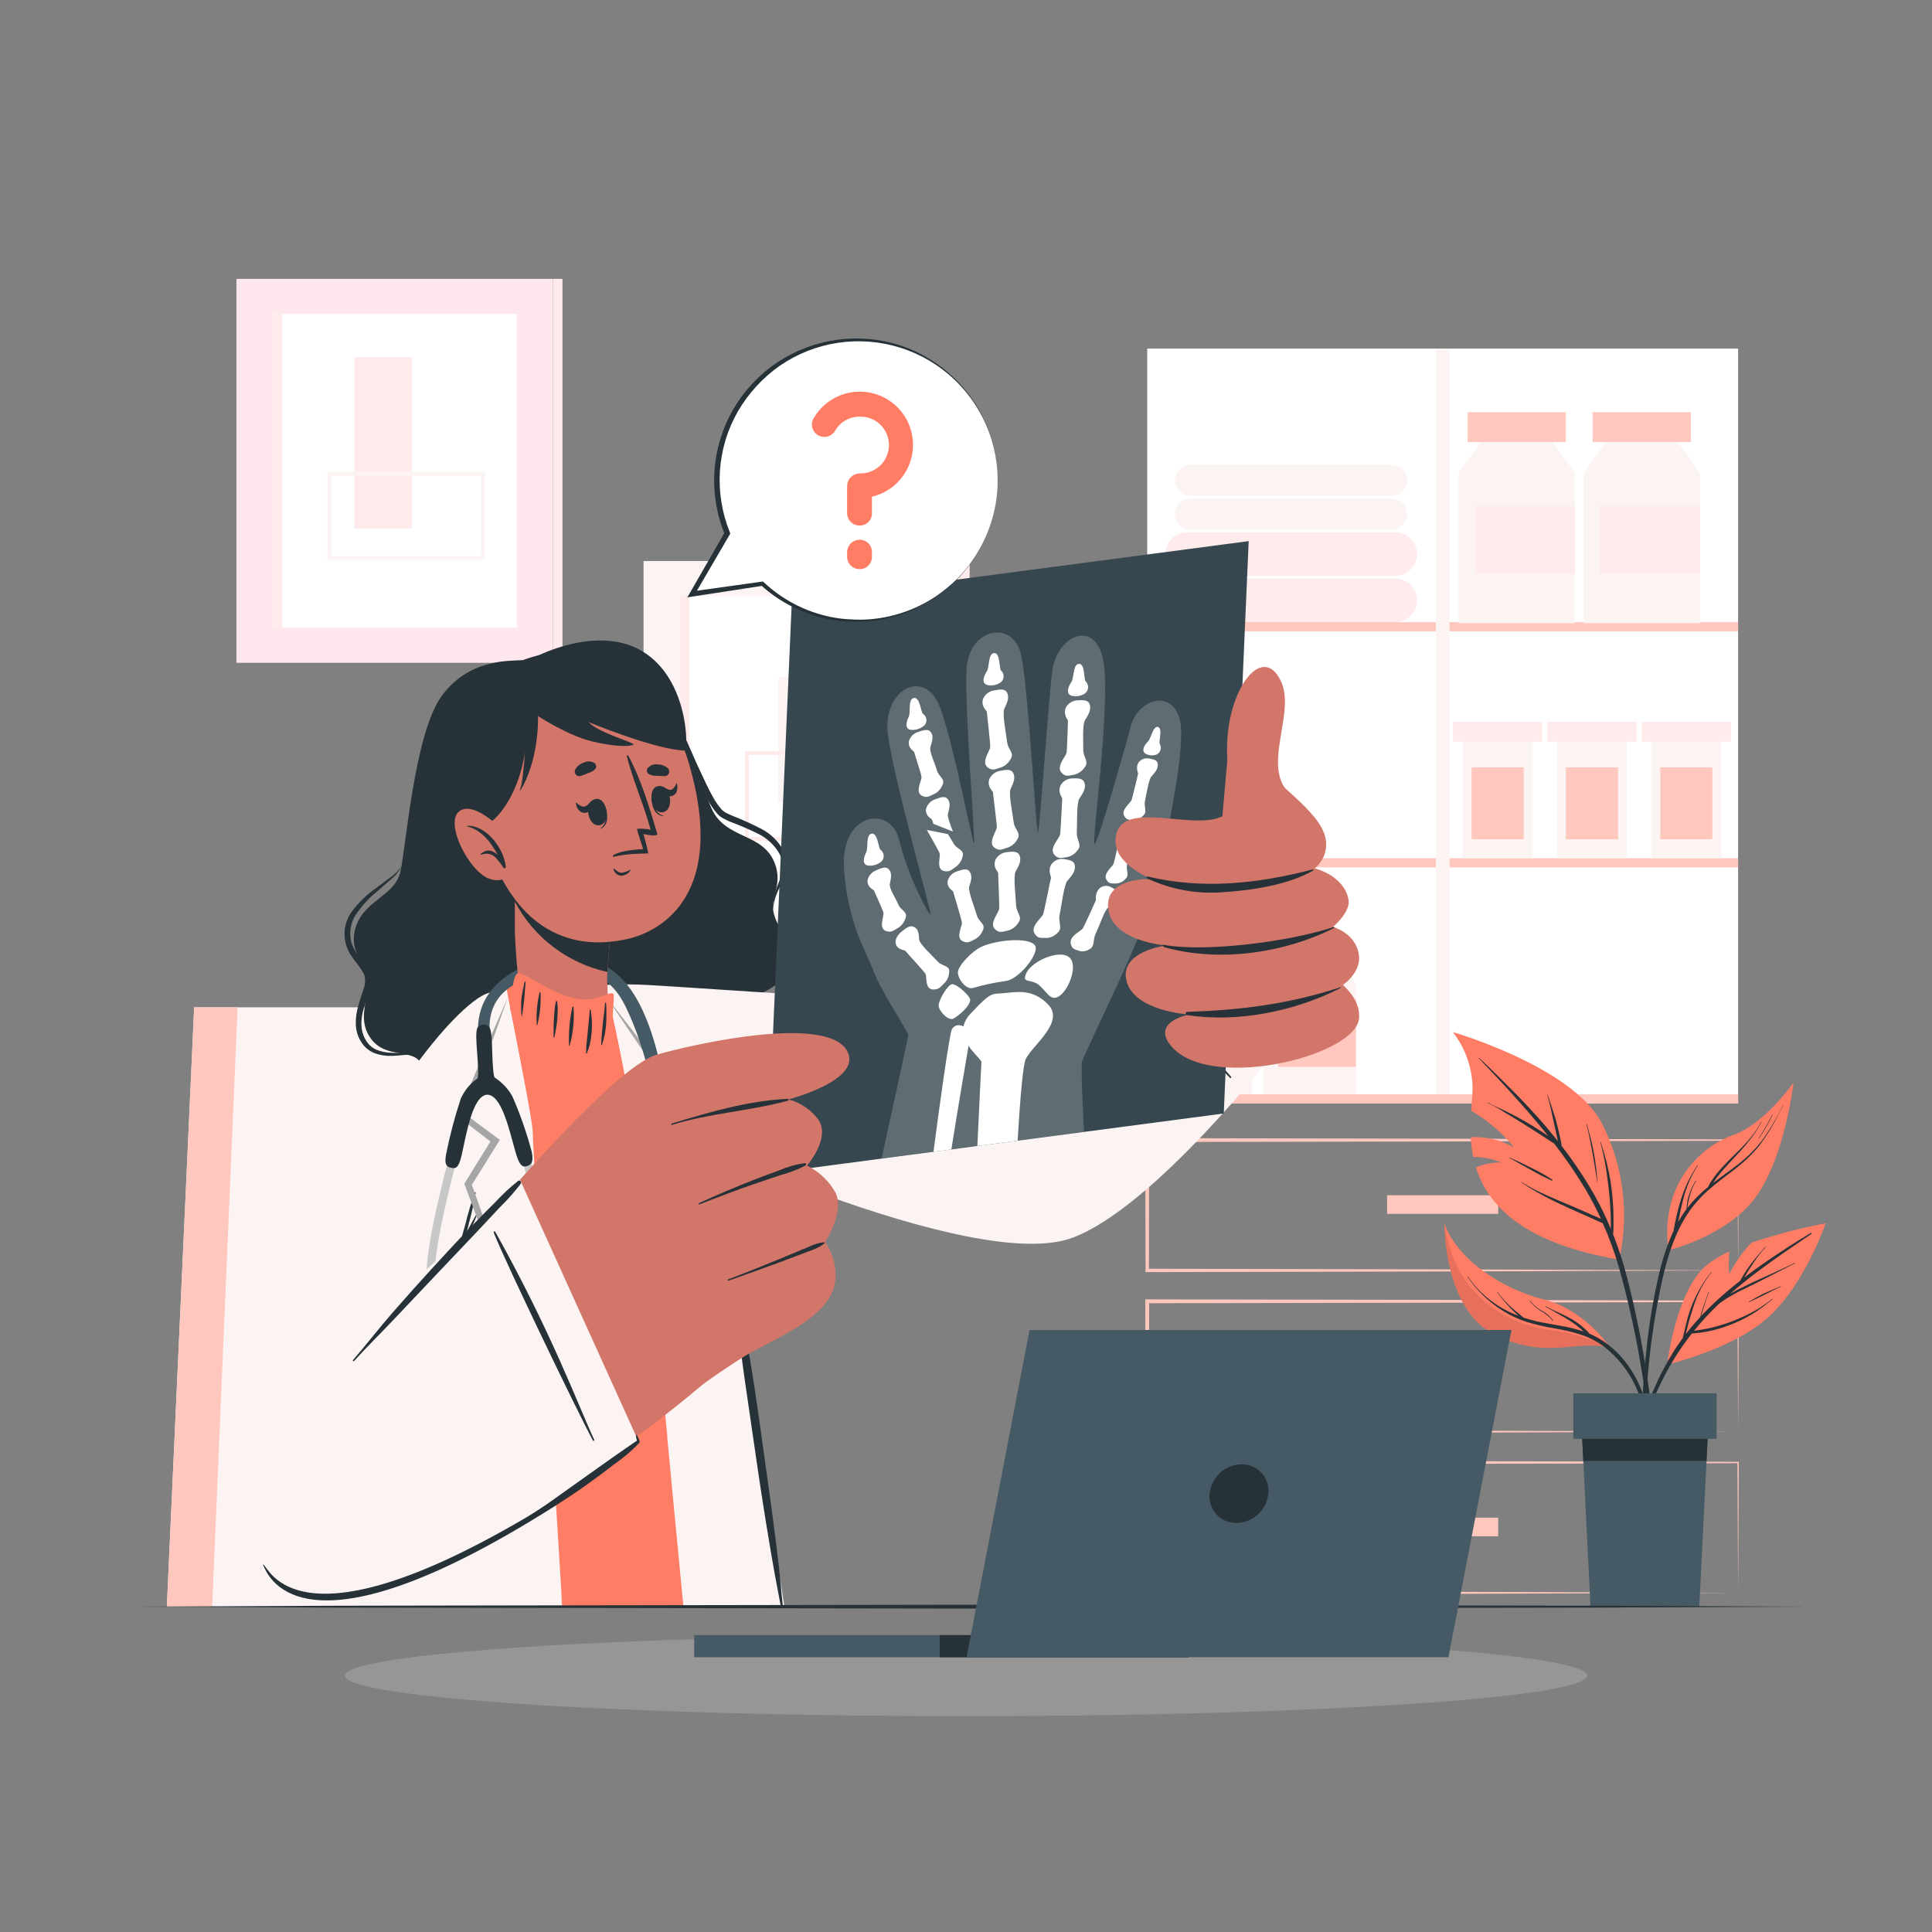 <svg width="216" height="216" viewBox="0 0 216 216" fill="none" xmlns="http://www.w3.org/2000/svg">
<rect x="0" y="0" width="216" height="216" fill="#808080" stroke="none"/>
<g id="Svg_sample1">
<g id="freepik--background-complete--inject-120">
<path id="Vector" d="M194.322 38.975H128.261V123.371H194.322V38.975Z" fill="white"/>
<path id="Vector_2" d="M194.322 69.556H128.261V70.58H194.322V69.556Z" fill="#FFC7BD"/>
<path id="Vector_3" d="M194.322 95.951H128.261V96.975H194.322V95.951Z" fill="#FFC7BD"/>
<path id="Vector_4" d="M194.322 122.347H128.261V123.371H194.322V122.347Z" fill="#FFC7BD"/>
<path id="Vector_5" d="M162.052 38.975H160.531V122.347H162.052V38.975Z" fill="#FCF4F3"/>
<path id="Vector_6" d="M163.521 95.947H171.348V82.918H163.521V95.947Z" fill="#FCF4F3"/>
<path id="Vector_7" d="M162.449 82.918H172.424V80.702H162.449V82.918Z" fill="#FFEBEB"/>
<path id="Vector_8" d="M164.527 93.826H170.346V85.791H164.527V93.826Z" fill="#FFC7BD"/>
<path id="Vector_9" d="M174.07 95.947H181.898V82.918H174.07V95.947Z" fill="#FCF4F3"/>
<path id="Vector_10" d="M172.999 82.918H182.974V80.702H172.999V82.918Z" fill="#FFEBEB"/>
<path id="Vector_11" d="M175.077 93.826H180.896V85.791H175.077V93.826Z" fill="#FFC7BD"/>
<path id="Vector_12" d="M184.619 95.947H192.447V82.918H184.619V95.947Z" fill="#FCF4F3"/>
<path id="Vector_13" d="M183.548 82.918H193.523V80.702H183.548V82.918Z" fill="#FFEBEB"/>
<path id="Vector_14" d="M185.626 93.826H191.445V85.791H185.626V93.826Z" fill="#FFC7BD"/>
<path id="Vector_15" d="M139.998 122.347H129.63V110.57C129.63 109.962 129.872 109.379 130.302 108.948C130.732 108.518 131.316 108.276 131.924 108.276H137.713C138.321 108.276 138.905 108.518 139.335 108.948C139.765 109.379 140.007 109.962 140.007 110.57V122.347H139.998Z" fill="#FCF4F3"/>
<path id="Vector_16" d="M131.803 108.32H137.817V106.885H131.803V108.32Z" fill="#FCF4F3"/>
<path id="Vector_17" d="M130.274 106.885H139.35V105.352H130.274V106.885Z" fill="#FFEBEB"/>
<path id="Vector_18" d="M131.285 119.28H139.998V111.685H131.285V119.28Z" fill="#FFC7BD"/>
<path id="Vector_19" d="M151.597 122.347H141.229V110.57C141.229 109.962 141.471 109.379 141.901 108.948C142.331 108.518 142.915 108.276 143.523 108.276H149.312C149.92 108.276 150.504 108.518 150.934 108.948C151.364 109.379 151.606 109.962 151.606 110.57V122.347H151.597Z" fill="#FCF4F3"/>
<path id="Vector_20" d="M143.407 108.32H149.42V106.885H143.407V108.32Z" fill="#FCF4F3"/>
<path id="Vector_21" d="M141.873 106.885H150.949V105.352H141.873V106.885Z" fill="#FFEBEB"/>
<path id="Vector_22" d="M142.884 119.28H151.597V111.685H142.884V119.28Z" fill="#FFC7BD"/>
<path id="Vector_23" d="M163.071 69.669H176.074V52.851H163.071V69.669Z" fill="#FCF4F3"/>
<path id="Vector_24" d="M163.071 52.851H176.074L173.578 49.421H165.564L163.071 52.851Z" fill="#FCF4F3"/>
<path id="Vector_25" d="M164.082 49.416H175.064V46.081H164.082V49.416Z" fill="#FFC7BD"/>
<path id="Vector_26" d="M164.925 64.152H176.07V56.592H164.925V64.152Z" fill="#FFEBEB"/>
<path id="Vector_27" d="M177.047 69.669H190.05V52.851H177.047V69.669Z" fill="#FCF4F3"/>
<path id="Vector_28" d="M177.047 52.851H190.05L187.553 49.421H179.544L177.047 52.851Z" fill="#FCF4F3"/>
<path id="Vector_29" d="M178.057 49.416H189.039V46.081H178.057V49.416Z" fill="#FFC7BD"/>
<path id="Vector_30" d="M178.904 64.152H190.05V56.592H178.904V64.152Z" fill="#FFEBEB"/>
<path id="Vector_31" d="M156.004 69.552H132.702C132.058 69.552 131.44 69.296 130.985 68.841C130.53 68.386 130.274 67.768 130.274 67.124C130.274 66.48 130.53 65.863 130.985 65.407C131.44 64.952 132.058 64.696 132.702 64.696H156.004C156.647 64.698 157.263 64.954 157.718 65.409C158.172 65.864 158.427 66.481 158.427 67.124C158.427 67.767 158.172 68.384 157.718 68.839C157.263 69.295 156.647 69.551 156.004 69.552Z" fill="#FFEBEB"/>
<path id="Vector_32" d="M156.004 64.368H132.702C132.059 64.368 131.442 64.113 130.987 63.658C130.531 63.204 130.275 62.588 130.274 61.944C130.274 61.301 130.53 60.683 130.985 60.228C131.44 59.773 132.058 59.517 132.702 59.517H156.004C156.647 59.518 157.263 59.774 157.718 60.229C158.172 60.684 158.427 61.301 158.427 61.944C158.427 62.587 158.172 63.204 157.718 63.658C157.263 64.113 156.647 64.368 156.004 64.368Z" fill="#FFEBEB"/>
<path id="Vector_33" d="M155.598 59.219H133.103C132.645 59.219 132.206 59.036 131.882 58.712C131.558 58.388 131.375 57.949 131.375 57.491C131.375 57.032 131.558 56.593 131.882 56.269C132.206 55.945 132.645 55.763 133.103 55.763H155.598C156.056 55.763 156.496 55.945 156.82 56.269C157.144 56.593 157.326 57.032 157.326 57.491C157.326 57.949 157.144 58.388 156.82 58.712C156.496 59.036 156.056 59.219 155.598 59.219Z" fill="#FCF4F3"/>
<path id="Vector_34" d="M155.598 55.426H133.103C132.645 55.426 132.206 55.244 131.882 54.919C131.558 54.596 131.375 54.156 131.375 53.698C131.375 53.239 131.558 52.8 131.882 52.476C132.206 52.152 132.645 51.97 133.103 51.97H155.598C156.056 51.97 156.496 52.152 156.82 52.476C157.144 52.8 157.326 53.239 157.326 53.698C157.326 54.156 157.144 54.596 156.82 54.919C156.496 55.244 156.056 55.426 155.598 55.426Z" fill="#FCF4F3"/>
<path id="Vector_35" d="M194.322 142.033L161.343 142.154L128.261 142.223H128.071V142.033L128.045 127.462V127.246H128.261L161.291 127.306L194.322 127.388H194.4V127.462L194.322 142.033ZM194.322 142.033L194.249 127.462L194.322 127.539L161.291 127.621L128.261 127.678L128.477 127.462L128.451 142.033L128.261 141.847L161.244 141.916L194.322 142.033Z" fill="#FFC7BD"/>
<path id="Vector_36" d="M167.504 133.631H155.079V135.713H167.504V133.631Z" fill="#FFC7BD"/>
<path id="Vector_37" d="M194.322 160.056L161.343 160.177L128.261 160.246H128.071V160.056L128.045 145.485V145.269H128.261L161.291 145.329L194.322 145.411H194.4V145.485L194.322 160.056ZM194.322 160.056L194.249 145.485L194.322 145.562L161.291 145.644L128.261 145.701L128.477 145.485L128.451 160.056L128.261 159.87L161.244 159.939L194.322 160.056Z" fill="#FFC7BD"/>
<path id="Vector_38" d="M167.504 151.654H155.079V153.736H167.504V151.654Z" fill="#FFC7BD"/>
<path id="Vector_39" d="M194.322 178.079L161.343 178.2L128.261 178.269H128.071V178.079L128.045 163.508V163.296H128.261L161.291 163.357L194.322 163.434H194.4V163.508L194.322 178.079ZM194.322 178.079L194.249 163.508L194.322 163.585L161.291 163.663L128.261 163.728L128.477 163.512L128.451 178.083L128.261 177.898L161.244 177.967L194.322 178.079Z" fill="#FFC7BD"/>
<path id="Vector_40" d="M167.504 169.677H155.079V171.759H167.504V169.677Z" fill="#FFC7BD"/>
<path id="Vector_41" d="M61.819 31.177H26.434V74.101H61.819V31.177Z" fill="#FFE8ED"/>
<path id="Vector_42" d="M57.776 35.091H30.477V70.178H57.776V35.091Z" fill="white"/>
<path id="Vector_43" d="M31.545 35.091H30.477V70.178H31.545V35.091Z" fill="#FFEBEB"/>
<path id="Vector_44" d="M62.886 31.177H61.819V74.101H62.886V31.177Z" fill="#FFEBEB"/>
<path id="Vector_45" d="M46.06 39.93H39.623V59.106H46.06V39.93Z" fill="#FFEBEB"/>
<path id="Vector_46" d="M54.199 62.601H36.599V52.773H54.199V62.601ZM37.031 62.169H53.767V53.205H37.031V62.169Z" fill="#FCF4F3"/>
<path id="Vector_47" d="M107.335 62.722H71.95V105.646H107.335V62.722Z" fill="#FCF4F3"/>
<path id="Vector_48" d="M103.291 66.64H75.993V101.727H103.291V66.64Z" fill="white"/>
<path id="Vector_49" d="M77.06 66.64H75.993V101.727H77.06V66.64Z" fill="#FFEBEB"/>
<path id="Vector_50" d="M108.406 62.722H107.339V105.646H108.406V62.722Z" fill="#FFEBEB"/>
<path id="Vector_51" d="M92.517 75.708H87.001V89.653H92.517V75.708Z" fill="#FCF4F3"/>
<path id="Vector_52" d="M98.539 94.012H83.29V83.968H98.539V94.012ZM83.722 93.58H98.107V84.4H83.722V93.58Z" fill="#FFEBEB"/>
</g>
<g id="freepik--Shadow--inject-120">
<path id="Vector_53" d="M108 191.869C146.358 191.869 177.453 189.84 177.453 187.337C177.453 184.834 146.358 182.805 108 182.805C69.642 182.805 38.547 184.834 38.547 187.337C38.547 189.84 69.642 191.869 108 191.869Z" fill="#FAF0EF" fill-opacity="0.2"/>
</g>
<g id="freepik--Plant--inject-120">
<path id="Vector_54" d="M186.391 152.556C186.391 152.556 193.765 150.885 197.808 147.161C201.852 143.437 204.107 136.763 204.107 136.763C201.304 137.295 198.54 138.017 195.834 138.923C194.823 139.966 193.979 141.159 193.333 142.461C193.269 141.619 193.269 140.775 193.333 139.933C192.388 140.34 191.504 140.877 190.706 141.527C187.337 144.474 186.391 152.556 186.391 152.556Z" fill="#FF7C65"/>
<path id="Vector_55" d="M199.502 140.007C200.508 139.311 201.532 138.642 202.526 137.938C202.536 137.928 202.542 137.915 202.544 137.901C202.545 137.887 202.542 137.873 202.534 137.861C202.527 137.85 202.515 137.841 202.502 137.837C202.489 137.832 202.474 137.833 202.461 137.838C200.565 138.974 198.69 140.188 196.875 141.458C196.245 141.905 195.623 142.363 195.009 142.832L195.139 142.616C195.359 142.245 195.571 141.882 195.826 141.519C196.288 140.779 196.813 140.079 197.394 139.428C197.415 139.402 197.394 139.367 197.355 139.393C196.785 140.054 196.21 140.711 195.683 141.411C195.435 141.748 195.202 142.093 194.983 142.448C194.871 142.629 194.759 142.815 194.651 143.005L194.543 143.195C193.588 143.942 192.659 144.724 191.773 145.549C191.226 146.059 190.698 146.586 190.188 147.131C190.473 146.241 190.724 145.338 191.052 144.456C191.052 144.426 191.017 144.413 191.004 144.456C190.685 145.377 190.331 146.301 190.084 147.251C189.518 147.861 188.978 148.491 188.469 149.152L188.495 149.031C188.581 148.681 188.667 148.336 188.758 147.99C188.94 147.325 189.134 146.66 189.359 146.007C189.783 144.649 190.456 143.38 191.341 142.266C191.363 142.24 191.341 142.206 191.307 142.232C189.925 143.954 188.958 145.972 188.482 148.128C188.404 148.444 188.326 148.759 188.257 149.075C188.218 149.243 188.175 149.411 188.145 149.584C187.924 149.887 187.713 150.189 187.492 150.5C186.236 152.423 185.19 154.475 184.373 156.622C183.452 159.033 182.663 161.494 182.01 163.991C182.01 164.039 182.071 164.056 182.084 163.991C183.527 159.671 185 155.3 187.471 151.442C187.993 150.625 188.555 149.843 189.156 149.083C190.377 149.007 191.583 148.767 192.741 148.37C194.007 147.948 195.215 147.367 196.335 146.642C196.973 146.211 197.587 145.747 198.176 145.251C198.18 145.25 198.183 145.248 198.186 145.245C198.189 145.242 198.191 145.238 198.192 145.234C198.193 145.23 198.193 145.226 198.192 145.222C198.192 145.218 198.19 145.214 198.187 145.211C198.185 145.208 198.182 145.205 198.178 145.203C198.174 145.202 198.17 145.201 198.166 145.201C198.162 145.201 198.158 145.202 198.154 145.204C198.151 145.206 198.148 145.209 198.145 145.212C197.116 146.042 195.98 146.73 194.767 147.256C193.574 147.804 192.326 148.223 191.043 148.504C190.499 148.625 189.95 148.712 189.397 148.785C190.075 147.946 190.796 147.143 191.557 146.379C191.808 146.128 192.063 145.891 192.322 145.653C193.181 145.049 194.093 144.526 195.048 144.089C196.253 143.506 197.446 142.888 198.642 142.279C199.316 141.934 199.986 141.584 200.668 141.251C200.694 141.251 200.668 141.195 200.638 141.208C199.428 141.795 198.197 142.34 196.975 142.901C195.821 143.428 194.655 143.96 193.553 144.582L193.411 144.664C194.413 143.8 195.445 142.966 196.504 142.167C197.502 141.428 198.495 140.702 199.502 140.007Z" fill="#263238"/>
<path id="Vector_56" d="M199.083 143.808C198.482 144.072 197.873 144.305 197.277 144.582C196.681 144.858 196.089 145.204 195.51 145.545C195.505 145.548 195.501 145.553 195.5 145.558C195.498 145.564 195.499 145.57 195.502 145.575C195.504 145.58 195.509 145.584 195.515 145.586C195.521 145.588 195.527 145.587 195.532 145.584C196.124 145.303 196.715 145.04 197.299 144.746C197.882 144.452 198.487 144.124 199.096 143.856C199.126 143.856 199.113 143.796 199.083 143.808Z" fill="#263238"/>
<path id="Vector_57" d="M162.432 115.387C163.796 117.145 164.569 119.289 164.639 121.513C164.639 122.174 164.557 123.098 164.48 124.183C166.32 125.252 167.949 126.649 169.288 128.304C167.816 127.451 166.127 127.045 164.428 127.138C164.464 127.88 164.558 128.618 164.709 129.345C165.781 129.346 166.844 129.556 167.836 129.963C166.867 129.951 165.906 130.142 165.015 130.524C166.311 134.706 170.238 139 181.029 140.828C182.174 135.698 181.499 130.329 179.12 125.643C175.884 119.271 162.432 115.387 162.432 115.387Z" fill="#FF7C65"/>
<path id="Vector_58" d="M184.766 158.717C184.576 156.928 184.343 155.147 184.067 153.373C183.524 149.817 182.803 146.29 181.907 142.806C181.483 141.172 180.963 139.565 180.347 137.994C180.379 137.707 180.393 137.418 180.39 137.13C180.39 136.784 180.39 136.438 180.39 136.093C180.39 135.402 180.351 134.715 180.291 134.024C180.181 132.659 179.96 131.305 179.63 129.976C179.431 129.211 179.198 128.451 178.978 127.69C178.978 127.684 178.975 127.677 178.97 127.672C178.965 127.667 178.959 127.665 178.952 127.665C178.945 127.665 178.938 127.667 178.933 127.672C178.928 127.677 178.926 127.684 178.926 127.69C179.284 129.027 179.547 130.386 179.712 131.76C179.904 133.103 180.025 134.456 180.075 135.812C180.075 136.184 180.096 136.555 180.096 136.927C180.096 137.082 180.096 137.242 180.096 137.402C179.566 136.113 178.958 134.856 178.278 133.639C177.182 131.709 175.947 129.861 174.584 128.11C174.582 127.906 174.552 127.704 174.493 127.509C174.446 127.267 174.39 127.025 174.338 126.788C174.226 126.291 174.105 125.803 173.971 125.314C173.703 124.338 173.349 123.392 173.042 122.429C173.044 122.425 173.044 122.42 173.044 122.416C173.044 122.412 173.042 122.408 173.04 122.404C173.037 122.401 173.034 122.398 173.03 122.396C173.027 122.394 173.022 122.392 173.018 122.392C173.014 122.392 173.01 122.394 173.006 122.396C173.002 122.398 172.999 122.401 172.996 122.404C172.994 122.408 172.993 122.412 172.992 122.416C172.992 122.42 172.993 122.425 172.994 122.429C173.28 123.383 173.47 124.373 173.686 125.349C173.794 125.829 173.902 126.312 174.005 126.792L174.161 127.513C174.161 127.513 174.161 127.552 174.161 127.57C173.726 127.019 173.281 126.477 172.826 125.941C170.765 123.526 168.506 121.297 166.229 119.085C165.953 118.813 165.663 118.545 165.365 118.277C165.339 118.277 165.305 118.277 165.331 118.312C167.491 120.58 169.651 122.874 171.668 125.276C172.152 125.846 172.623 126.42 173.089 127.004C172.843 126.835 172.597 126.675 172.355 126.515C171.724 126.105 171.089 125.703 170.437 125.336C169.785 124.969 169.119 124.61 168.45 124.278C167.78 123.945 167.016 123.656 166.35 123.267C166.32 123.267 166.294 123.301 166.324 123.31C167.011 123.631 167.673 124.001 168.307 124.416C168.964 124.805 169.603 125.198 170.264 125.608C170.925 126.019 171.534 126.407 172.165 126.814C172.692 127.155 173.206 127.531 173.75 127.842C175 129.45 176.154 131.131 177.206 132.874C177.86 133.973 178.455 135.105 178.991 136.266L178.606 136.097L177.617 135.665L175.707 134.831C174.498 134.309 173.267 133.825 172.083 133.246C171.413 132.931 170.765 132.572 170.143 132.17C170.117 132.17 170.091 132.196 170.122 132.214C172.333 133.738 174.813 134.806 177.263 135.898L178.325 136.369C178.615 136.495 178.908 136.642 179.189 136.754C179.917 138.376 180.528 140.047 181.017 141.756C181.982 145.192 182.765 148.676 183.362 152.194C183.984 155.719 184.399 159.265 184.723 162.829C184.766 163.261 184.805 163.719 184.857 164.164C184.863 164.197 184.88 164.227 184.906 164.249C184.932 164.27 184.964 164.282 184.998 164.282C185.031 164.282 185.063 164.27 185.089 164.249C185.115 164.227 185.132 164.197 185.138 164.164C185.138 162.324 184.952 160.514 184.766 158.717Z" fill="#263238"/>
<path id="Vector_59" d="M178.2 128.913C178.001 127.816 177.707 126.753 177.414 125.669C177.414 125.639 177.357 125.669 177.366 125.669C177.638 126.723 177.833 127.799 178.031 128.866C178.23 129.933 178.412 131.051 178.567 132.153H178.597C178.525 131.067 178.392 129.985 178.2 128.913Z" fill="#263238"/>
<path id="Vector_60" d="M173.547 131.89C172.797 131.395 172.013 130.953 171.201 130.568C170.808 130.365 170.411 130.174 170.013 129.98C169.616 129.786 169.175 129.613 168.765 129.41C168.739 129.41 168.713 129.44 168.743 129.453C169.136 129.652 169.512 129.885 169.897 130.101L171.098 130.758C171.874 131.21 172.673 131.622 173.491 131.993C173.504 131.997 173.518 131.996 173.531 131.991C173.544 131.985 173.554 131.976 173.56 131.964C173.567 131.952 173.569 131.938 173.567 131.924C173.564 131.911 173.557 131.899 173.547 131.89Z" fill="#263238"/>
<path id="Vector_61" opacity="0.1" d="M186.525 139.782C186.525 139.782 193.346 138.154 196.482 133.574C199.476 129.203 200.439 121.746 200.517 121.094C200.396 121.694 198.988 128.209 194.34 131.242C190.784 133.566 187.345 135.479 186.525 139.782Z" fill="#263238"/>
<path id="Vector_62" d="M192.823 127.989C191.609 129.105 190.735 130.543 190.304 132.136C190.304 132.136 190.304 132.157 190.326 132.136C190.828 130.583 191.695 129.173 192.853 128.023C192.879 128.006 192.845 127.967 192.823 127.989Z" fill="#263238"/>
<path id="Vector_63" d="M186.525 139.782C186.525 139.782 193.346 138.154 196.482 133.574C199.476 129.203 200.439 121.746 200.517 121.094C200.519 121.078 200.519 121.062 200.517 121.046C200.517 121.046 197.247 125.699 193.804 126.887C190.361 128.075 185.535 132.192 186.525 139.782Z" fill="#FF7C65"/>
<path id="Vector_64" d="M199.316 123.612C198.705 124.866 198 126.072 197.208 127.22C196.411 128.309 195.466 129.282 194.4 130.11C193.471 130.844 192.49 131.514 191.553 132.235C191.552 132.224 191.552 132.212 191.553 132.201C191.73 131.937 191.916 131.686 192.11 131.436C192.503 130.939 192.931 130.464 193.359 130.002C194.223 129.082 195.087 128.179 195.834 127.181C196.255 126.63 196.621 126.04 196.927 125.418C196.927 125.388 196.893 125.375 196.88 125.418C195.774 127.725 193.562 129.202 191.985 131.151C191.76 131.428 191.549 131.716 191.354 132.015C191.198 132.232 191.066 132.465 190.961 132.71C190.096 133.402 189.315 134.192 188.633 135.065C188.692 134.616 188.784 134.173 188.909 133.738C189.067 133.131 189.31 132.55 189.631 132.01C189.631 131.985 189.605 131.954 189.587 131.985C189.255 132.527 188.988 133.107 188.793 133.713C188.649 134.191 188.566 134.686 188.546 135.186C188.209 135.644 187.9 136.123 187.622 136.62C187.652 136.473 187.678 136.33 187.708 136.188C187.842 135.51 187.993 134.831 188.17 134.158C188.493 132.791 189.048 131.491 189.812 130.313C189.812 130.287 189.786 130.261 189.769 130.287C188.986 131.448 188.373 132.715 187.95 134.05C187.734 134.719 187.557 135.397 187.406 136.084C187.334 136.421 187.265 136.758 187.198 137.095C187.164 137.272 187.129 137.449 187.099 137.631C186.422 139.117 185.895 140.667 185.527 142.258C184.855 145.103 184.369 147.989 184.071 150.898C183.72 153.923 183.562 156.967 183.6 160.013C183.6 160.397 183.626 160.782 183.647 161.166C183.647 161.266 183.803 161.278 183.807 161.166C183.872 159.65 183.915 158.142 184.002 156.622C184.088 155.101 184.226 153.598 184.386 152.086C184.698 149.121 185.172 146.176 185.807 143.264C186.36 140.767 187.103 138.257 188.443 136.071C189.121 134.984 189.95 133.997 190.905 133.142C191.864 132.278 192.91 131.531 193.929 130.736C194.951 129.962 195.879 129.07 196.694 128.079C197.523 126.976 198.246 125.797 198.854 124.558C199.014 124.247 199.178 123.941 199.342 123.63C199.372 123.612 199.329 123.582 199.316 123.612Z" fill="#263238"/>
<path id="Vector_65" d="M198.137 124.615C197.69 125.533 197.182 126.421 196.616 127.271C196.616 127.293 196.616 127.31 196.651 127.293C197.235 126.449 197.748 125.557 198.184 124.628C198.202 124.602 198.154 124.584 198.137 124.615Z" fill="#263238"/>
<path id="Vector_66" d="M161.477 136.763C161.477 136.763 161.369 146.448 167.184 149.26C172.999 152.073 176.092 149.731 180.032 150.669C179.88 150.435 177.068 146.392 172.593 145.282C167.97 144.128 162.864 140.806 161.477 136.763Z" fill="#FF7C65"/>
<path id="Vector_67" opacity="0.1" d="M161.477 136.763C161.477 136.763 161.369 146.448 167.184 149.26C172.999 152.073 176.092 149.731 180.032 150.669C177.951 149.676 175.726 149.018 173.439 148.72C169.776 148.28 162.773 145.895 161.477 136.763Z" fill="black"/>
<path id="Vector_68" d="M180.399 150.841C179.71 150.211 178.933 149.684 178.092 149.278C177.971 149.217 177.841 149.17 177.716 149.118L177.522 148.893C177.345 148.712 177.163 148.539 176.973 148.375C176.609 148.061 176.219 147.779 175.807 147.532C174.848 146.971 173.793 146.573 172.813 146.05C172.81 146.048 172.807 146.046 172.803 146.044C172.799 146.043 172.795 146.043 172.791 146.043C172.788 146.044 172.784 146.045 172.78 146.047C172.777 146.049 172.774 146.052 172.772 146.056C172.77 146.059 172.769 146.063 172.769 146.067C172.768 146.071 172.769 146.075 172.77 146.078C172.772 146.082 172.774 146.085 172.777 146.088C172.78 146.091 172.783 146.093 172.787 146.094C173.271 146.344 173.742 146.625 174.217 146.897C174.692 147.169 175.146 147.424 175.591 147.714C175.994 147.973 176.379 148.262 176.74 148.578C176.843 148.664 176.938 148.763 177.038 148.863C176.396 148.645 175.741 148.471 175.077 148.34C174.014 148.124 172.942 147.973 171.884 147.748C171.364 147.631 170.851 147.487 170.346 147.316C169.862 146.927 169.383 146.543 168.925 146.124C168.374 145.618 167.872 145.061 167.426 144.461C167.426 144.435 167.365 144.461 167.387 144.487C168.088 145.439 168.884 146.317 169.763 147.109C169.512 147.014 169.266 146.914 169.02 146.802C167.029 145.909 165.32 144.488 164.078 142.694C164.078 142.664 164.017 142.694 164.035 142.72C165.091 144.259 166.452 145.565 168.035 146.556C168.828 147.051 169.676 147.453 170.562 147.753C171.589 148.072 172.637 148.32 173.698 148.496C174.74 148.663 175.768 148.907 176.774 149.226C177.705 149.537 178.58 149.995 179.366 150.582C180.838 151.735 182.021 153.214 182.822 154.902C183.86 157.142 184.509 159.542 184.74 162C184.74 162.104 184.913 162.104 184.905 162C184.632 157.913 183.544 153.671 180.399 150.841Z" fill="#263238"/>
<path id="Vector_69" d="M173.664 147.679C173.361 147.226 172.951 146.854 172.472 146.595C171.922 146.308 171.44 145.909 171.055 145.424C171.055 145.398 170.994 145.424 171.011 145.45C171.36 145.894 171.784 146.275 172.264 146.573C172.792 146.852 173.256 147.235 173.629 147.701C173.664 147.744 173.685 147.701 173.664 147.679Z" fill="#263238"/>
<path id="Vector_70" d="M176.749 158L177.012 163.331L177.82 179.626H189.985L190.793 163.331L191.056 158H176.749Z" fill="#455A64"/>
<path id="Vector_71" d="M176.749 158L177.012 163.331H190.793L191.056 158H176.749Z" fill="#263238"/>
<path id="Vector_72" d="M175.893 160.864H191.912V155.775H175.893V160.864Z" fill="#455A64"/>
</g>
<g id="freepik--Chair--inject-120">
<path id="Vector_73" d="M18.654 179.634H76.438L64.917 112.618H21.708L18.654 179.634Z" fill="#FCF4F3"/>
<path id="Vector_74" d="M18.654 179.634H23.721L26.564 112.618H21.708L18.654 179.634Z" fill="#FFC7BD"/>
</g>
<g id="freepik--Character--inject-120">
<path id="Vector_75" d="M58.484 73.79C57.378 73.945 52.535 73.431 49.352 77.855C46.328 82.045 45.39 94.703 44.764 97.468C44.137 100.233 40.526 100.678 39.705 103.887C38.996 106.648 41.001 107.641 41.239 109.659C41.411 111.223 39.856 113.586 41.308 115.893C42.63 117.988 44.911 117.517 46.297 118.165C47.684 118.813 48.574 122.001 51.14 122.839C53.706 123.677 55.94 121.323 57.296 121.323C58.653 121.323 60.32 125.47 64.718 125.064C69.116 124.658 70.381 120.899 72.204 120.148C74.027 119.396 78.62 120.619 80.693 118.32C82.767 116.022 83.095 112.964 84.028 111.84C84.961 110.717 86.931 110.873 88.08 108.263C89.23 105.654 86.784 104.03 86.439 101.783C86.184 100.215 87.566 98.76 86.564 96.375C85.186 93.092 81.16 93.835 79.587 90.465C78.356 87.821 75.751 76.308 68.753 73.531C63.936 71.608 58.484 73.79 58.484 73.79Z" fill="#263238"/>
<path id="Vector_76" d="M44.889 96.802C44.628 97.388 44.228 97.901 43.723 98.297L42.293 99.554C41.317 100.324 40.468 101.241 39.774 102.272C39.454 102.764 39.251 103.324 39.182 103.908C39.113 104.491 39.18 105.083 39.377 105.637C39.611 106.191 39.928 106.705 40.319 107.162C40.77 107.659 41.144 108.221 41.429 108.829C41.603 109.522 41.547 110.253 41.269 110.912C41.066 111.529 40.837 112.117 40.677 112.709C40.332 113.879 40.245 115.128 40.828 116.165C41.091 116.683 41.52 117.099 42.047 117.344C42.609 117.576 43.21 117.699 43.818 117.707C44.44 117.746 45.071 117.707 45.71 117.707C46.353 117.653 46.997 117.793 47.559 118.109C46.977 117.868 46.339 117.796 45.719 117.901C45.088 117.949 44.457 118.031 43.813 118.048C43.152 118.076 42.491 117.973 41.87 117.746C41.225 117.489 40.686 117.022 40.34 116.42C39.584 115.24 39.701 113.733 40.042 112.51C40.206 111.879 40.427 111.274 40.604 110.683C40.823 110.167 40.873 109.595 40.746 109.05C40.358 108.043 39.208 107.149 38.763 105.84C38.534 105.196 38.464 104.507 38.558 103.83C38.652 103.153 38.907 102.509 39.303 101.952C40.076 100.912 41.011 100.004 42.072 99.261L43.602 98.129C44.123 97.786 44.562 97.334 44.889 96.802Z" fill="#263238"/>
<path id="Vector_77" d="M75.263 79.972C76.49 81.898 77.259 84.058 78.227 86.098C78.715 87.117 79.164 88.154 79.717 89.122C79.975 89.597 80.283 90.043 80.637 90.452C80.71 90.549 80.799 90.632 80.9 90.698C80.993 90.777 81.097 90.842 81.207 90.893C81.445 91.018 81.7 91.126 81.955 91.234C83.021 91.651 84.065 92.124 85.082 92.651C86.156 93.195 87.036 94.058 87.601 95.122C87.873 95.671 87.999 96.281 87.968 96.893C87.912 97.485 87.742 98.06 87.467 98.587C86.948 99.602 86.46 100.617 86.439 101.775C86.288 100.626 86.737 99.485 87.143 98.448C87.363 97.952 87.488 97.418 87.51 96.876C87.505 96.35 87.365 95.834 87.104 95.377C86.548 94.446 85.735 93.696 84.763 93.217C83.755 92.721 82.722 92.277 81.669 91.886C81.406 91.77 81.142 91.649 80.879 91.51C80.592 91.359 80.337 91.154 80.127 90.906C79.745 90.45 79.415 89.953 79.142 89.424C78.602 88.414 78.126 87.371 77.717 86.301L76.511 83.112C76.159 82.041 75.742 80.993 75.263 79.972Z" fill="#263238"/>
<path id="Vector_78" d="M85.104 111.054C84.625 111.711 84.568 112.558 84.396 113.339C84.223 114.121 84.067 114.934 83.864 115.728C83.669 116.538 83.391 117.326 83.035 118.079C82.673 118.871 82.123 119.564 81.432 120.096C79.894 121.098 78.058 120.999 76.468 120.727C75.661 120.584 74.87 120.398 74.075 120.295C73.29 120.116 72.474 120.128 71.695 120.329C72.452 119.987 73.287 119.852 74.114 119.94C74.935 119.997 75.743 120.118 76.542 120.191C78.114 120.342 79.79 120.351 81.017 119.517C81.616 119.059 82.098 118.467 82.426 117.789C82.787 117.083 83.09 116.349 83.333 115.595C83.596 114.834 83.817 114.052 84.05 113.275C84.18 112.886 84.309 112.497 84.456 112.113C84.572 111.708 84.796 111.342 85.104 111.054Z" fill="#263238"/>
<path id="Vector_79" d="M73.475 123.409C82.797 128.002 115.063 140.918 124.079 135.795C129.993 132.434 148.271 112.579 147.476 104.756C147.131 101.352 131.708 89.238 129.552 92.197C127.397 95.157 113.249 111.637 110.769 112.838C108.289 114.039 78.291 110.246 68.99 110.972C52.959 112.208 68.455 120.96 73.475 123.409Z" fill="#D3766A"/>
<path id="Vector_80" d="M122.571 96.587L142.348 117.819C142.348 117.819 129.082 134.914 119.953 138.365C108.864 142.56 74.079 126.39 68.688 123.444C59.871 118.61 57.024 113.603 61.927 111.326C63.819 110.428 66.891 109.953 71.246 110.074C75.794 110.186 103.352 112.575 110.471 111.434C114.48 110.795 122.571 96.587 122.571 96.587Z" fill="#FCF4F3"/>
<path id="Vector_81" d="M137.514 120.502C134.49 117.452 122.606 104.518 120.234 101.55C120.07 101.347 120.161 101.192 120.359 101.382C129.622 110.307 134.831 117.236 137.639 120.39C137.7 120.455 137.588 120.58 137.514 120.502Z" fill="#263238"/>
<path id="Vector_82" d="M87.303 179.626C87.303 179.626 30.564 179.626 30.326 179.626C30.326 179.626 30.499 178.295 30.832 176.567C30.832 176.507 30.832 176.45 30.866 176.39C30.901 176.329 30.866 176.368 30.866 176.355C30.914 176.105 30.966 175.841 31.018 175.56C31.208 174.597 31.45 173.474 31.687 172.208C32.59 167.776 33.912 161.646 35.575 154.967C35.748 154.263 35.929 153.554 36.111 152.842C36.482 151.386 36.871 149.908 37.273 148.422C37.338 148.193 37.398 147.964 37.463 147.735C37.463 147.666 37.502 147.597 37.519 147.528C37.584 147.299 37.645 147.07 37.709 146.837C40.487 136.823 43.913 126.615 47.745 119.686C48.817 117.668 50.122 115.784 51.633 114.07C52.272 113.369 52.964 112.717 53.702 112.121C53.905 111.961 54.104 111.806 54.302 111.659C54.501 111.512 54.734 111.365 54.92 111.227C55.471 110.858 56.049 110.531 56.648 110.246C57.079 110.04 57.522 109.861 57.974 109.711C58.298 109.598 58.622 109.508 58.942 109.43C61.376 108.823 63.947 109.116 66.182 110.255C66.675 110.511 67.15 110.799 67.604 111.119C67.712 111.197 67.82 111.275 67.923 111.357C68.419 111.731 68.887 112.141 69.323 112.583L69.453 112.722C69.699 113.003 70.139 113.551 70.718 114.303C71.47 115.275 72.446 116.597 73.574 118.13C73.971 118.675 74.38 119.243 74.801 119.837L74.913 119.997C75.034 120.161 75.151 120.329 75.267 120.498C75.95 121.461 76.65 122.476 77.35 123.522C77.881 124.304 78.412 125.103 78.935 125.906C79.648 126.995 80.343 128.092 81.004 129.177C82.505 131.555 83.815 134.048 84.923 136.633C85.157 137.211 85.353 137.804 85.51 138.408C85.527 138.465 85.54 138.523 85.549 138.581C85.549 138.633 85.575 138.689 85.588 138.741C85.756 139.574 85.838 140.423 85.834 141.273C85.828 142.404 85.708 143.531 85.475 144.638L85.437 144.832C84.987 146.889 84.287 148.883 83.35 150.768C83.349 150.778 83.349 150.788 83.35 150.798L83.199 151.096C83.039 151.394 82.944 151.559 82.944 151.559V151.615L83.03 152.198L84.102 159.542L85.67 170.342L87.303 179.626Z" fill="#FF7C65"/>
<path id="Vector_83" d="M28.404 179.626C28.594 178.589 28.784 177.552 28.979 176.528C28.979 176.502 28.979 176.472 28.979 176.446V176.373C29.026 176.118 29.074 175.863 29.125 175.608C30.326 169.448 31.536 163.542 32.832 158.134C32.983 157.473 33.139 156.816 33.294 156.172C33.869 153.792 34.448 151.52 35.022 149.377C35.048 149.291 35.07 149.204 35.096 149.118C35.143 148.941 35.191 148.764 35.243 148.591C35.316 148.314 35.394 148.042 35.472 147.774C36.223 145.135 36.984 142.716 37.748 140.564C41.312 130.555 44.66 123.841 47.503 119.344C49.697 115.888 51.607 113.728 53.119 112.385C53.543 112 53.99 111.641 54.458 111.309L54.566 111.236C55.91 110.311 56.67 110.212 56.67 110.212V110.246C56.67 110.307 56.67 110.441 56.67 110.648C56.67 111.08 59.517 124.848 59.556 126.529C59.642 130.261 62.796 176.9 62.834 179.63C62.834 179.634 28.404 179.626 28.404 179.626Z" fill="#FCF4F3"/>
<path id="Vector_84" d="M87.696 179.626H76.399C76.399 179.595 76.399 179.561 76.399 179.531C76.032 175.768 75.673 172.04 75.328 168.381C75.302 168.147 75.28 167.918 75.259 167.685C75.034 165.335 74.827 163.011 74.598 160.734C74.598 160.652 74.598 160.57 74.598 160.488C74.304 157.399 74.019 154.388 73.734 151.476C73.734 151.387 73.725 151.296 73.708 151.204C73.414 148.085 73.133 145.087 72.87 142.236C72.87 142.175 72.87 142.119 72.87 142.059V141.903C72.615 139.19 72.325 136.603 72.006 134.162C71.548 130.555 71.055 127.271 70.572 124.39C70.433 123.561 70.296 122.766 70.161 122.005C70.135 121.863 70.109 121.725 70.088 121.573C69.163 116.437 68.36 112.972 68.07 111.78C68.023 111.577 67.988 111.443 67.971 111.374C67.97 111.36 67.97 111.345 67.971 111.331C68.497 111.67 68.969 112.086 69.371 112.566L69.5 112.704C69.854 113.089 70.243 113.538 70.671 114.048C71.535 115.059 72.485 116.299 73.518 117.69C74.025 118.369 74.542 119.078 75.069 119.815L75.207 120.005L75.578 120.532C76.667 122.075 77.777 123.716 78.849 125.366L79.246 125.993C79.942 127.077 80.611 128.153 81.242 129.228C82.692 131.587 83.949 134.059 85 136.62C85.226 137.194 85.412 137.783 85.558 138.383C85.574 138.439 85.587 138.497 85.597 138.555C85.597 138.65 85.635 138.741 85.653 138.832C85.791 139.63 85.867 140.437 85.882 141.247C85.904 142.379 85.815 143.51 85.614 144.625C85.614 144.711 85.584 144.798 85.57 144.88C85.167 146.953 84.416 148.944 83.35 150.768C83.349 150.778 83.349 150.788 83.35 150.798L83.19 151.049V151.096L83.281 151.671L83.363 152.198L84.469 159.175L87.199 176.355L87.696 179.626Z" fill="#FCF4F3"/>
<path id="Vector_85" d="M87.528 179.626H87.303C87.074 178.368 86.819 177.12 86.594 175.863C86.266 174.027 85.959 172.191 85.661 170.346C85.635 170.199 85.614 170.048 85.588 169.914C85.035 166.488 84.538 163.054 84.041 159.62L83.782 157.827C83.514 155.956 83.225 154.081 82.983 152.211C82.957 152.016 82.931 151.818 82.909 151.623L82.832 150.98C82.806 150.729 83.834 149.1 84.128 148.478C84.534 147.634 84.866 146.757 85.121 145.856C85.221 145.506 85.311 145.152 85.38 144.793C85.393 144.745 85.403 144.696 85.411 144.647C85.703 143.189 85.767 141.695 85.601 140.219C85.454 138.98 85.164 137.762 84.737 136.59C83.873 134.145 82.508 131.864 81.138 129.678L80.762 129.082C80.076 127.989 79.38 126.9 78.689 125.811C78.231 125.086 77.777 124.36 77.328 123.625C77.324 123.617 77.322 123.608 77.321 123.599C77.321 123.59 77.323 123.581 77.327 123.573C77.33 123.565 77.336 123.557 77.343 123.551C77.35 123.545 77.358 123.541 77.367 123.539C77.375 123.532 77.385 123.529 77.395 123.529C77.405 123.529 77.415 123.532 77.423 123.539C77.89 124.152 78.355 124.77 78.818 125.392L79.311 126.058C79.927 126.901 80.542 127.745 81.156 128.589C80.84 127.881 80.529 127.168 80.235 126.429C80.149 126.23 80.071 126.027 79.989 125.824C79.946 125.721 80.097 125.63 80.145 125.738C80.274 126.006 80.4 126.278 80.52 126.55C80.953 127.479 81.333 128.421 81.722 129.362L81.812 129.492C82.867 130.972 83.806 132.532 84.62 134.158C85.051 135.037 85.418 135.947 85.718 136.879C86.575 139.4 86.785 142.097 86.327 144.72C86.283 144.975 86.227 145.23 86.167 145.485C86.169 145.505 86.169 145.525 86.167 145.545C85.911 146.592 85.537 147.606 85.052 148.569C84.715 149.239 83.631 150.69 83.631 150.729L83.812 151.762C83.834 151.883 83.851 152.008 83.873 152.129C84.24 154.289 84.56 156.488 84.871 158.669C85.061 160.017 85.247 161.365 85.437 162.708C86.003 166.752 86.577 170.791 87.048 174.848C87.104 175.336 87.156 175.824 87.208 176.312C87.303 177.444 87.407 178.537 87.528 179.626Z" fill="#263238"/>
<path id="Vector_86" d="M68.031 111.784C69.368 113.8 70.724 115.809 72.101 117.811C73.492 119.794 74.853 121.802 76.265 123.768L76.295 123.297L72.896 126.861L72.615 127.155L72.913 127.444C74.343 128.831 75.803 130.192 77.254 131.557L77.133 131.203C76.606 134.896 76.04 138.581 75.57 142.283C75.099 145.986 74.606 149.684 74.196 153.395C74.9 149.727 75.544 146.051 76.157 142.374C76.771 138.698 77.35 135.009 77.933 131.324L77.967 131.116L77.812 130.969C76.373 129.591 74.943 128.205 73.492 126.844V127.427L76.827 123.803L77.034 123.578L76.857 123.332C75.427 121.375 73.941 119.444 72.485 117.526C71.029 115.607 69.552 113.685 68.031 111.784Z" fill="#A6A6A6"/>
<path id="Vector_87" d="M45.835 120.899C31.687 140.888 22.809 170.696 31.497 176.195C37.269 179.842 49.239 146.819 48.833 146.984C47.969 147.338 51.101 135.994 54.985 122.23C59.318 106.868 53.918 109.473 45.835 120.899Z" fill="#D3766A"/>
<path id="Vector_88" d="M52.907 111.992C41.96 120.528 21.756 160.423 29.151 174.727C35.148 186.322 50.38 146.845 49.991 146.379C49.602 145.912 53.814 130.732 55.534 124.554C57.253 118.377 58.752 107.451 52.907 111.992Z" fill="#FCF4F3"/>
<path id="Vector_89" d="M53.447 135.441C53.08 136.076 52.717 136.706 52.376 137.359C52.315 137.48 52.259 137.605 52.199 137.726C52.276 137.402 52.35 137.078 52.428 136.754C52.739 135.625 52.992 134.48 53.184 133.324C53.184 133.313 53.181 133.302 53.174 133.293C53.167 133.284 53.158 133.278 53.147 133.276C53.136 133.273 53.125 133.274 53.115 133.279C53.105 133.284 53.097 133.292 53.093 133.302C52.683 134.451 52.334 135.62 52.047 136.806C51.723 137.951 51.395 139.095 51.097 140.262C50.799 141.428 50.479 142.569 50.199 143.718C49.883 144.852 49.646 146.007 49.49 147.174C49.491 147.187 49.496 147.199 49.505 147.208C49.513 147.218 49.524 147.225 49.537 147.228C49.549 147.231 49.562 147.229 49.574 147.224C49.586 147.219 49.596 147.211 49.602 147.2C50.05 146.065 50.415 144.9 50.695 143.713C51.006 142.564 51.291 141.407 51.59 140.257C51.715 139.778 51.831 139.29 51.948 138.806L52.13 138.465C52.302 138.154 52.458 137.83 52.609 137.51C52.92 136.84 53.205 136.166 53.473 135.484C53.495 135.441 53.46 135.423 53.447 135.441Z" fill="#263238"/>
<path id="Vector_90" d="M56.782 111.503C56.005 113.735 55.204 115.96 54.38 118.178C53.546 120.385 52.747 122.61 51.883 124.805L51.758 124.373L55.564 127.202L55.879 127.436L55.672 127.777C54.674 129.41 53.65 131.021 52.648 132.637L52.682 132.265C53.927 135.773 55.21 139.268 56.406 142.798C57.603 146.327 58.825 149.848 59.97 153.395C58.571 149.939 57.213 146.472 55.897 142.996C54.549 139.54 53.304 136.028 51.983 132.538L51.913 132.343L52.022 132.166C53.024 130.542 54.022 128.909 55.045 127.297L55.154 127.872L51.391 124.973L51.157 124.792L51.266 124.52C52.13 122.329 53.08 120.169 53.983 117.996C54.886 115.823 55.823 113.651 56.782 111.503Z" fill="#A6A6A6"/>
<path id="Vector_91" d="M54.747 115.344C54.449 110.886 58.091 109.296 61.431 108.864C65.392 108.328 68.027 108.665 69.924 112.506C71.919 116.554 72.948 121.254 73.743 125.686C73.889 126.511 75.181 126.308 75.038 125.479C74.14 120.372 72.853 110.851 67.772 108.069C63.098 105.512 52.959 108.013 53.46 115.573C53.516 116.411 54.804 116.199 54.756 115.366L54.747 115.344Z" fill="#455A64"/>
<path id="Vector_92" d="M77.76 127.526C77.854 128.112 77.773 128.712 77.526 129.251C77.279 129.79 76.877 130.244 76.373 130.555C75.868 130.866 75.282 131.021 74.689 130.999C74.096 130.977 73.524 130.779 73.043 130.432C72.562 130.084 72.196 129.602 71.99 129.046C71.783 128.49 71.746 127.885 71.883 127.309C72.021 126.732 72.326 126.208 72.761 125.805C73.195 125.402 73.74 125.136 74.326 125.042C75.11 124.918 75.912 125.109 76.556 125.575C77.2 126.04 77.633 126.742 77.76 127.526Z" fill="#263238"/>
<path id="Vector_93" d="M76.559 127.716C76.615 128.069 76.566 128.431 76.416 128.755C76.267 129.08 76.025 129.353 75.721 129.54C75.416 129.727 75.063 129.819 74.706 129.805C74.349 129.792 74.004 129.672 73.715 129.462C73.426 129.252 73.205 128.962 73.082 128.626C72.958 128.291 72.936 127.927 73.02 127.579C73.103 127.232 73.288 126.917 73.55 126.675C73.813 126.432 74.141 126.273 74.494 126.217C74.966 126.143 75.449 126.259 75.837 126.54C76.224 126.821 76.484 127.244 76.559 127.716Z" fill="#FCF4F3"/>
<path id="Vector_94" d="M59.253 129.332C62.532 141.86 62.018 144.932 60.981 146.37C60.195 147.377 59.186 148.189 58.035 148.742L57.659 147.912L57.849 148.344L57.659 147.912C58.666 147.423 59.552 146.714 60.251 145.839C61.007 144.798 61.633 141.977 58.389 129.565L59.253 129.332Z" fill="#C7C7C7"/>
<path id="Vector_95" d="M56.071 148.718L56.545 149.577C56.673 149.809 56.964 149.893 57.196 149.766L59.114 148.708C59.346 148.58 59.431 148.289 59.303 148.057L58.829 147.198C58.701 146.966 58.41 146.882 58.178 147.009L56.26 148.067C56.028 148.195 55.944 148.487 56.071 148.718Z" fill="#263238"/>
<path id="Vector_96" d="M51.075 129.63C48.57 139.074 47.961 144.24 49.153 145.899C49.848 146.781 50.734 147.493 51.745 147.982L51.365 148.811C50.217 148.252 49.212 147.438 48.427 146.431C47.006 144.456 47.52 139.519 50.207 129.397L51.075 129.63Z" fill="#C7C7C7"/>
<path id="Vector_97" d="M50.069 148.128L50.543 147.275C50.605 147.164 50.708 147.082 50.831 147.047C50.953 147.012 51.084 147.027 51.195 147.089L53.11 148.153C53.222 148.216 53.305 148.32 53.34 148.443C53.375 148.567 53.36 148.699 53.297 148.811L52.823 149.665C52.792 149.72 52.751 149.768 52.702 149.807C52.653 149.846 52.596 149.875 52.536 149.893C52.475 149.91 52.412 149.915 52.349 149.908C52.286 149.901 52.226 149.881 52.171 149.851L50.257 148.786C50.201 148.756 50.151 148.715 50.112 148.665C50.072 148.615 50.042 148.558 50.025 148.497C50.007 148.436 50.002 148.371 50.01 148.308C50.017 148.245 50.037 148.184 50.069 148.128Z" fill="#263238"/>
<path id="Vector_98" d="M49.883 129.004C50.3 126.914 50.845 124.853 51.516 122.831C51.914 121.936 52.545 121.164 53.343 120.597C53.525 120.597 53.451 118.986 53.343 117.685C53.261 116.541 53.145 115.206 53.417 114.839C53.576 114.667 53.795 114.565 54.029 114.554C54.262 114.543 54.49 114.623 54.665 114.778C54.98 115.115 54.993 116.454 55.032 117.603C55.071 118.899 55.158 120.498 55.339 120.493C56.143 121.017 56.808 121.727 57.279 122.563C58.155 124.561 58.877 126.623 59.439 128.732C59.728 130.075 59.288 130.239 58.903 130.373C58.359 130.559 58.013 130.183 57.607 128.697C56.933 126.343 56.087 122.377 54.449 122.386C52.821 122.545 52.155 126.744 51.628 129.082C51.296 130.546 50.989 130.689 50.427 130.559C50.026 130.464 49.619 130.3 49.883 129.004Z" fill="#263238"/>
<path id="Vector_99" d="M88.525 67.232L85.743 131.224L136.819 124.489L139.605 60.497L88.525 67.232Z" fill="#37474F"/>
<path id="Vector_100" opacity="0.2" d="M94.357 97.027C94.733 103.209 96.949 106.605 97.662 108.583C98.375 110.562 101.55 115.443 101.55 115.694C101.55 115.944 98.561 129.518 98.561 129.518L121.198 126.533C121.198 126.533 120.8 119.388 120.969 118.705C121.137 118.022 126.006 108.125 127.647 103.827C129.289 99.528 132.248 86.292 132.049 81.583C131.851 76.874 127.297 77.721 126.377 81.333C125.634 84.192 122.688 94.457 122.36 94.379C122.031 94.301 124.088 79.644 123.418 74.317C122.748 68.99 118.143 70.9 117.638 75.077C117.132 79.255 116.234 93.109 116.035 93.074C115.836 93.04 115.003 77.579 114.199 73.379C113.396 69.18 108.225 70.105 108.047 74.974C107.87 79.842 109.089 94.448 108.89 94.31C108.691 94.172 106.903 84.439 105.218 79.406C103.533 74.373 98.595 77.043 99.273 82.153C99.952 87.264 104.25 102.306 104.026 102.259C103.801 102.211 101.485 97.939 100.531 93.93C99.576 89.921 93.977 90.841 94.357 97.027Z" fill="white"/>
<path id="Vector_101" d="M106.117 108.704C106.225 107.901 105.361 108.073 104.859 107.52C104.358 106.967 102.812 105.559 102.764 105.058C102.717 104.557 102.764 103.835 102.095 103.594C101.624 103.416 101.105 103.93 100.76 104.19C100.414 104.449 100.012 105.054 100.146 105.52C100.358 106.246 101.149 106.19 101.218 106.302C101.287 106.415 103.257 108.536 103.46 108.86C103.663 109.184 103.369 110.588 104.302 110.626C104.937 110.648 105.136 110.367 105.481 110.017C105.671 109.853 105.826 109.652 105.935 109.427C106.044 109.201 106.106 108.955 106.117 108.704Z" fill="white"/>
<path id="Vector_102" d="M109.866 104.043C110.259 103.291 109.434 103.114 109.231 102.367C108.985 101.542 108.203 99.611 108.367 99.097C108.531 98.582 108.799 97.878 108.337 97.368C108 97.01 107.365 97.312 106.967 97.433C106.719 97.51 106.495 97.65 106.316 97.838C106.137 98.026 106.009 98.257 105.944 98.509C105.853 99.308 106.553 99.567 106.574 99.706C106.596 99.844 107.49 102.73 107.542 103.131C107.594 103.533 106.816 104.816 107.607 105.218C108.143 105.494 108.419 105.296 108.847 105.084C109.077 104.986 109.285 104.844 109.46 104.665C109.635 104.487 109.773 104.275 109.866 104.043Z" fill="white"/>
<path id="Vector_103" d="M113.819 103.213C114.398 102.501 113.638 102.099 113.603 101.226C113.564 100.263 113.27 97.956 113.547 97.438C113.823 96.919 114.29 96.232 113.949 95.567C113.702 95.083 112.994 95.243 112.571 95.269C112.295 95.291 112.03 95.386 111.803 95.543C111.576 95.7 111.393 95.914 111.275 96.163C110.981 97.027 111.616 97.459 111.599 97.632C111.581 97.805 111.754 101.161 111.707 101.611C111.659 102.06 110.557 103.248 111.244 103.892C111.711 104.324 112.035 104.19 112.514 104.077C112.78 104.031 113.032 103.93 113.257 103.782C113.481 103.633 113.673 103.439 113.819 103.213Z" fill="white"/>
<path id="Vector_104" d="M103.52 90.495C103.464 91.29 104.181 91.519 104.203 91.653C104.203 91.683 104.268 91.856 104.354 92.107L106.544 92.971C106.225 92.167 105.901 91.29 105.983 90.962C106.108 90.444 106.376 89.735 105.879 89.26C105.525 88.919 104.898 89.26 104.505 89.385C104.261 89.472 104.042 89.619 103.87 89.814C103.698 90.008 103.577 90.242 103.52 90.495Z" fill="white"/>
<path id="Vector_105" d="M105.516 97.377C106.116 97.52 106.354 97.278 106.747 96.988C106.964 96.855 107.152 96.68 107.3 96.472C107.449 96.266 107.554 96.031 107.611 95.783C107.862 94.988 107.006 94.988 106.635 94.332C106.484 94.064 106.233 93.671 105.978 93.256L103.624 92.789C104.056 93.554 104.954 95.126 105.054 95.412C105.175 95.783 104.639 97.157 105.516 97.377Z" fill="white"/>
<path id="Vector_106" d="M113.711 93.882C114.242 93.135 113.439 92.802 113.335 91.947C113.223 91.005 112.743 88.763 112.977 88.227C113.21 87.692 113.633 86.983 113.236 86.357C112.951 85.903 112.247 86.119 111.819 86.18C111.545 86.224 111.288 86.339 111.071 86.512C110.855 86.685 110.687 86.912 110.583 87.169C110.359 88.033 111.015 88.43 111.015 88.582C111.015 88.733 111.447 92.037 111.447 92.469C111.447 92.901 110.419 94.176 111.162 94.755C111.672 95.148 111.987 94.98 112.458 94.828C112.72 94.763 112.966 94.646 113.182 94.484C113.397 94.321 113.577 94.116 113.711 93.882Z" fill="white"/>
<path id="Vector_107" d="M105.347 87.808C105.754 87.061 104.95 86.871 104.743 86.115C104.509 85.281 103.879 84.033 104.017 83.523C104.155 83.013 104.475 82.309 104.017 81.795C103.684 81.428 103.045 81.717 102.652 81.834C102.402 81.906 102.175 82.041 101.992 82.226C101.81 82.412 101.679 82.641 101.611 82.892C101.507 83.696 102.198 83.968 102.215 84.106C102.233 84.244 102.98 86.456 103.023 86.858C103.067 87.26 102.272 88.538 103.054 88.953C103.585 89.238 103.861 89.044 104.289 88.841C104.526 88.749 104.742 88.611 104.924 88.433C105.106 88.256 105.25 88.043 105.347 87.808Z" fill="white"/>
<path id="Vector_108" d="M112.951 84.922C113.486 84.179 112.692 83.834 112.596 82.978C112.488 82.032 112.035 79.786 112.277 79.25C112.519 78.715 112.942 78.01 112.553 77.38C112.268 76.922 111.564 77.129 111.136 77.19C110.863 77.231 110.605 77.343 110.387 77.514C110.17 77.685 110.001 77.91 109.896 78.166C109.659 79.03 110.328 79.432 110.328 79.587C110.328 79.743 110.726 83.043 110.709 83.497C110.691 83.951 109.668 85.195 110.402 85.782C110.907 86.184 111.223 86.015 111.698 85.869C111.961 85.805 112.207 85.689 112.423 85.526C112.638 85.363 112.818 85.158 112.951 84.922Z" fill="white"/>
<path id="Vector_109" d="M118.178 104.345C118.882 103.779 118.286 103.175 118.467 102.289C118.666 101.317 118.96 98.924 119.331 98.474C119.703 98.025 120.303 97.459 120.156 96.703C120.048 96.154 119.357 96.129 118.96 96.046C118.697 96.001 118.428 96.03 118.18 96.129C117.933 96.228 117.719 96.394 117.56 96.608C117.085 97.381 117.56 98.016 117.5 98.168C117.439 98.319 116.778 101.749 116.636 102.185C116.493 102.622 115.184 103.533 115.655 104.345C115.979 104.911 116.307 104.851 116.778 104.859C117.035 104.882 117.294 104.848 117.535 104.759C117.777 104.67 117.997 104.529 118.178 104.345Z" fill="white"/>
<path id="Vector_110" d="M120.424 95.118C121.051 94.457 120.346 93.981 120.39 93.1C120.437 92.133 120.351 89.791 120.666 89.294C120.982 88.797 121.496 88.158 121.223 87.458C121.025 86.949 120.321 87.026 119.906 87.026C119.634 87.025 119.367 87.096 119.132 87.233C118.898 87.37 118.704 87.567 118.571 87.804C118.212 88.625 118.787 89.152 118.761 89.307C118.735 89.463 118.601 92.858 118.515 93.308C118.428 93.757 117.258 94.841 117.867 95.554C118.299 96.042 118.61 95.925 119.085 95.856C119.348 95.835 119.603 95.758 119.834 95.631C120.065 95.503 120.266 95.328 120.424 95.118Z" fill="white"/>
<path id="Vector_111" d="M121.223 85.847C121.833 85.165 121.102 84.719 121.111 83.847C121.111 82.883 121.007 81.022 121.306 80.516C121.604 80.011 122.092 79.35 121.794 78.667C121.573 78.175 120.869 78.296 120.45 78.3C120.181 78.311 119.919 78.394 119.691 78.538C119.464 78.683 119.279 78.886 119.154 79.125C118.826 79.954 119.422 80.456 119.4 80.607C119.379 80.758 119.318 83.687 119.245 84.132C119.171 84.577 118.04 85.709 118.683 86.391C119.115 86.858 119.444 86.728 119.919 86.642C120.179 86.607 120.43 86.518 120.654 86.381C120.879 86.245 121.073 86.062 121.223 85.847Z" fill="white"/>
<path id="Vector_112" d="M121.751 106.151C122.468 105.831 122.131 105.132 122.498 104.384C122.904 103.559 123.479 101.766 123.902 101.464C124.325 101.161 124.943 100.807 125.012 100.09C125.064 99.567 124.511 99.36 124.209 99.183C124.009 99.071 123.779 99.024 123.551 99.047C123.323 99.07 123.108 99.163 122.934 99.312C122.355 99.883 122.576 100.578 122.502 100.699C122.429 100.82 121.284 103.447 121.051 103.801C120.817 104.155 119.539 104.626 119.712 105.494C119.833 106.086 120.118 106.121 120.493 106.255C120.696 106.341 120.916 106.376 121.135 106.358C121.354 106.34 121.565 106.269 121.751 106.151Z" fill="white"/>
<path id="Vector_113" d="M125.764 98.319C126.347 97.857 125.859 97.36 126.01 96.63C126.178 95.831 126.334 94.444 126.649 94.077C126.965 93.709 127.453 93.243 127.336 92.621C127.25 92.167 126.684 92.145 126.356 92.076C126.14 92.038 125.917 92.061 125.714 92.141C125.51 92.222 125.333 92.358 125.202 92.534C124.809 93.169 125.202 93.692 125.146 93.83C125.09 93.969 124.632 96.193 124.507 96.552C124.381 96.91 123.31 97.658 123.694 98.34C123.954 98.803 124.226 98.772 124.61 98.772C124.824 98.789 125.039 98.757 125.239 98.678C125.439 98.599 125.618 98.477 125.764 98.319Z" fill="white"/>
<path id="Vector_114" d="M127.755 91.238C128.339 90.781 127.855 90.279 128.01 89.549C128.187 88.75 128.416 87.173 128.732 86.806C129.047 86.439 129.544 85.981 129.427 85.355C129.345 84.901 128.779 84.875 128.455 84.802C128.242 84.758 128.021 84.776 127.817 84.852C127.613 84.929 127.434 85.061 127.302 85.234C126.904 85.864 127.28 86.391 127.237 86.53C127.194 86.668 126.641 89.078 126.511 89.441C126.382 89.804 125.306 90.534 125.686 91.221C125.945 91.688 126.217 91.653 126.602 91.653C126.813 91.674 127.026 91.647 127.225 91.576C127.425 91.504 127.606 91.389 127.755 91.238Z" fill="white"/>
<path id="Vector_115" d="M101.222 102.691C101.55 101.913 100.717 101.827 100.423 101.11C100.094 100.328 99.386 99.321 99.485 98.803C99.585 98.284 99.818 97.567 99.295 97.126C98.919 96.807 98.306 97.161 97.917 97.321C97.676 97.419 97.464 97.576 97.3 97.777C97.136 97.979 97.026 98.219 96.98 98.474C96.98 99.269 97.697 99.455 97.727 99.585C97.757 99.714 98.677 101.65 98.768 102.038C98.859 102.427 98.194 103.766 99.027 104.073C99.598 104.289 99.857 104.073 100.272 103.818C100.497 103.703 100.697 103.544 100.861 103.35C101.024 103.157 101.147 102.932 101.222 102.691Z" fill="white"/>
<path id="Vector_116" d="M117.936 111.555C119.124 111.439 120.377 108.635 119.824 107.404C119.115 105.81 115.344 107.313 114.709 108.868C114.221 110.069 115.348 109.3 116.316 110.268C117.033 110.976 117.379 111.616 117.936 111.555Z" fill="white"/>
<path id="Vector_117" d="M115.733 105.732C115.128 104.73 111.413 105.062 109.685 105.87C108.674 106.341 107.093 107.978 107.093 108.717C107.093 109.456 108.035 110.717 108.821 110.445C109.989 110.106 111.18 109.852 112.385 109.685C113.901 109.555 116.238 106.579 115.733 105.732Z" fill="white"/>
<path id="Vector_118" d="M129.319 84.352C129.423 84.301 129.514 84.229 129.588 84.14C129.662 84.051 129.717 83.948 129.749 83.838C129.781 83.727 129.79 83.61 129.774 83.496C129.759 83.382 129.72 83.272 129.661 83.173C129.522 82.957 130.019 81.397 129.453 81.276C128.887 81.156 128.697 82.573 128.343 82.909C127.989 83.246 127.544 83.925 128.071 84.262C128.259 84.369 128.469 84.432 128.685 84.448C128.901 84.464 129.118 84.431 129.319 84.352Z" fill="white"/>
<path id="Vector_119" d="M121.293 77.535C121.396 77.458 121.482 77.359 121.544 77.246C121.606 77.132 121.642 77.006 121.65 76.877C121.659 76.748 121.639 76.619 121.592 76.498C121.545 76.377 121.472 76.269 121.379 76.179C121.159 75.989 121.323 74.187 120.632 74.218C119.94 74.248 120.096 75.799 119.768 76.269C119.439 76.74 119.111 77.566 119.811 77.786C120.062 77.847 120.323 77.857 120.578 77.814C120.832 77.77 121.076 77.676 121.293 77.535Z" fill="white"/>
<path id="Vector_120" d="M111.84 76.317C111.947 76.242 112.035 76.144 112.099 76.03C112.162 75.916 112.199 75.79 112.206 75.66C112.214 75.53 112.192 75.4 112.142 75.279C112.092 75.159 112.016 75.052 111.918 74.965C111.698 74.779 111.849 72.978 111.154 73.012C110.458 73.047 110.631 74.593 110.32 75.069C110.009 75.544 109.672 76.365 110.372 76.581C110.622 76.639 110.881 76.646 111.133 76.601C111.386 76.556 111.627 76.459 111.84 76.317Z" fill="white"/>
<path id="Vector_121" d="M103.3 81.142C103.395 81.057 103.469 80.951 103.517 80.832C103.564 80.713 103.584 80.585 103.575 80.457C103.565 80.33 103.526 80.206 103.461 80.096C103.397 79.985 103.307 79.891 103.201 79.821C102.954 79.669 102.868 77.907 102.172 78.037C101.477 78.166 101.848 79.639 101.594 80.145C101.339 80.65 101.105 81.501 101.844 81.6C102.37 81.643 102.893 81.479 103.3 81.142Z" fill="white"/>
<path id="Vector_122" d="M98.526 96.336C98.619 96.249 98.691 96.143 98.738 96.026C98.785 95.908 98.806 95.781 98.798 95.655C98.791 95.528 98.756 95.405 98.695 95.293C98.635 95.182 98.551 95.085 98.448 95.01C98.202 94.854 98.146 93.083 97.451 93.204C96.755 93.325 97.101 94.807 96.837 95.308C96.574 95.809 96.332 96.66 97.066 96.772C97.591 96.826 98.116 96.669 98.526 96.336Z" fill="white"/>
<path id="Vector_123" d="M108.471 111.84C108.553 111.408 106.907 109.931 106.419 110.035C105.931 110.138 104.911 111.836 104.941 112.445C104.972 113.054 106.065 114.216 106.63 113.867C107.196 113.517 108.32 112.635 108.471 111.84Z" fill="white"/>
<path id="Vector_124" d="M104.363 128.771L106.363 128.507C107.011 124.425 107.797 119.781 108.173 117.577C108.259 117.076 108.324 116.713 108.363 116.489C108.575 115.249 107.857 114.635 107.218 114.618C107.041 114.607 106.866 114.653 106.717 114.75C106.568 114.846 106.455 114.988 106.393 115.154C106.116 115.906 105.075 123.306 104.363 128.771Z" fill="white"/>
<path id="Vector_125" d="M108.721 117.504C109.236 118.126 109.741 118.575 109.724 118.752C109.706 118.93 109.512 122.99 109.27 128.123L113.771 127.526C114.052 122.774 114.381 118.96 114.692 118.368C115.556 116.752 119.012 114.268 117.215 112.342C115.417 110.415 113.452 110.951 112.134 111.046C110.817 111.141 110.782 110.903 108.492 113.348C108.156 113.688 107.907 114.105 107.767 114.562C107.438 115.685 108.086 116.731 108.721 117.504Z" fill="white"/>
<path id="Vector_126" d="M139.104 83.691C141.648 86.849 146.962 90.262 148.007 93.087C148.289 93.775 148.343 94.534 148.159 95.254C147.975 95.974 147.565 96.615 146.988 97.083C146.988 97.083 150.237 97.839 150.764 100.561C151.031 101.965 149.036 103.624 149.036 103.624C149.036 103.624 151.628 104.345 151.93 106.795C152.185 108.743 150.141 110.117 150.141 110.117C150.141 110.117 152.301 111.961 151.913 114.031C151.144 118.23 134.71 122.152 130.745 116.705C128.891 114.169 132.957 113.426 132.957 113.426C132.957 113.426 126.852 113.08 125.958 109.711C125.064 106.341 130.403 105.702 130.403 105.702C130.403 105.702 124.489 105.313 123.923 101.732C123.323 97.999 128.775 98.276 128.775 98.276C128.775 98.276 124.528 96.673 124.718 93.826C125.025 89.13 133.259 92.962 136.663 91.26L137.233 84.827L139.104 83.691Z" fill="#D3766A"/>
<path id="Vector_127" d="M143.636 88.08C141.476 84.879 144.806 79.501 143.204 76.144C141.044 71.604 136.758 77.587 137.216 84.823L138.564 90.383L143.636 88.08Z" fill="#D3766A"/>
<path id="Vector_128" d="M149.848 110.38C149.859 110.376 149.871 110.376 149.882 110.38C149.893 110.385 149.902 110.393 149.906 110.404C149.911 110.415 149.911 110.427 149.906 110.438C149.902 110.449 149.893 110.458 149.882 110.462C144.794 113.054 138.4 114.372 132.715 113.486C132.529 113.456 132.494 113.141 132.715 113.132C138.741 112.929 144.076 112.26 149.848 110.38Z" fill="#263238"/>
<path id="Vector_129" d="M149.118 103.641C149.182 103.641 149.217 103.723 149.152 103.753C143.895 106.414 136.654 107.685 130.222 105.913C130.002 105.853 129.863 105.576 130.123 105.628C134.49 106.475 143.934 105.356 149.118 103.641Z" fill="#263238"/>
<path id="Vector_130" d="M128.304 97.995C134.538 99.468 140.62 98.794 146.763 97.204C146.845 97.204 146.867 97.299 146.802 97.334C144.007 98.932 139.985 99.537 136.814 99.744C133.875 99.989 130.923 99.46 128.252 98.211C128.157 98.163 128.183 97.965 128.304 97.995Z" fill="#263238"/>
<path id="Vector_131" d="M58.242 111.456C58.575 112.32 61.841 118.027 65.923 118.027C68.515 118.027 67.867 109.227 67.867 109.227L67.91 108.678L68.502 101.002L58.959 96.638L57.594 96.077C57.594 96.077 57.568 98.189 57.564 100.829V101.205C57.564 101.352 57.564 101.494 57.564 101.637C57.564 102.03 57.564 102.432 57.564 102.829C57.564 103.136 57.564 103.429 57.564 103.749C57.564 104.069 57.564 104.38 57.586 104.7C57.715 107.844 58.104 111.076 58.242 111.456Z" fill="#D3766A"/>
<path id="Vector_132" d="M57.564 100.816C58.615 102.797 60.085 104.526 61.872 105.881C63.658 107.237 65.719 108.187 67.91 108.665L68.502 100.989L58.959 96.638L57.594 96.077C57.594 96.077 57.568 98.189 57.564 100.816Z" fill="#263238"/>
<path id="Vector_133" d="M77.695 87.972C80.546 101.179 72.943 104.388 70.105 104.989C67.513 105.546 58.644 107.106 54.445 94.262C50.246 81.419 55.482 75.92 61.331 74.334C67.18 72.749 74.844 74.762 77.695 87.972Z" fill="#D3766A"/>
<path id="Vector_134" d="M53.883 92.4C55.365 92.249 59.067 88.003 58.877 80.823C58.877 80.823 58.596 87.281 58.151 88.245C57.706 89.208 60.221 85.856 60.152 80.062C60.152 80.062 63.452 82.222 66.2 82.892C68.947 83.562 70.636 83.445 70.822 83.242C71.008 83.039 66.934 81.946 65.793 80.728C65.793 80.728 73.202 83.804 76.563 83.916C76.952 83.916 77.082 75.941 71.759 72.779C66.437 69.617 58.367 73.608 56.272 75.833C56.272 75.833 53.68 76.313 51.045 80.261C48.41 84.21 52.272 92.565 53.883 92.4Z" fill="#263238"/>
<path id="Vector_135" d="M56.592 93.217C56.592 93.217 53.136 89.402 51.369 90.685C49.602 91.968 52.57 97.757 54.903 98.306C55.197 98.396 55.507 98.427 55.814 98.394C56.12 98.362 56.417 98.269 56.687 98.119C56.956 97.969 57.193 97.767 57.382 97.523C57.571 97.28 57.71 97.001 57.788 96.703L56.592 93.217Z" fill="#D3766A"/>
<path id="Vector_136" d="M52.237 92.327C52.203 92.327 52.203 92.379 52.237 92.388C53.883 92.82 54.886 94.167 55.654 95.597C55.114 95.079 54.445 94.841 53.736 95.489C53.702 95.524 53.736 95.584 53.792 95.571C54.056 95.448 54.35 95.41 54.636 95.462C54.921 95.514 55.184 95.653 55.387 95.861C55.726 96.21 56.026 96.595 56.281 97.01C56.372 97.139 56.614 97.036 56.54 96.88C56.54 96.88 56.54 96.88 56.54 96.846C56.307 94.846 54.402 92.254 52.237 92.327Z" fill="#263238"/>
<path id="Vector_137" d="M74.343 86.772C74.023 86.772 73.729 86.746 73.41 86.728C73.08 86.759 72.75 86.678 72.472 86.499C72.395 86.427 72.343 86.331 72.326 86.226C72.309 86.121 72.327 86.014 72.377 85.92C72.506 85.752 72.677 85.621 72.872 85.54C73.068 85.46 73.282 85.433 73.492 85.463C73.926 85.457 74.347 85.61 74.675 85.894C74.746 85.965 74.794 86.053 74.815 86.15C74.836 86.247 74.828 86.348 74.793 86.441C74.758 86.533 74.697 86.614 74.617 86.672C74.537 86.731 74.442 86.766 74.343 86.772Z" fill="#263238"/>
<path id="Vector_138" d="M64.908 86.758C65.202 86.662 65.49 86.549 65.772 86.422C66.095 86.346 66.385 86.167 66.597 85.912C66.646 85.818 66.663 85.711 66.646 85.606C66.629 85.502 66.579 85.406 66.502 85.333C66.327 85.213 66.123 85.141 65.911 85.126C65.699 85.111 65.487 85.152 65.297 85.246C64.882 85.374 64.53 85.653 64.312 86.028C64.266 86.117 64.247 86.218 64.258 86.317C64.268 86.417 64.308 86.511 64.371 86.589C64.434 86.666 64.519 86.724 64.614 86.754C64.71 86.784 64.812 86.786 64.908 86.758Z" fill="#263238"/>
<path id="Vector_139" d="M67.651 90.115C67.651 90.081 67.591 90.171 67.595 90.206C67.794 91.104 67.867 92.167 67.107 92.616C67.081 92.616 67.107 92.677 67.107 92.668C68.092 92.344 67.979 90.936 67.651 90.115Z" fill="#263238"/>
<path id="Vector_140" d="M66.671 89.32C65.197 89.48 65.625 92.413 66.99 92.266C68.355 92.12 67.906 89.186 66.671 89.32Z" fill="#263238"/>
<path id="Vector_141" d="M66.118 89.558C65.884 89.761 65.686 90.094 65.37 90.167C65.055 90.24 64.705 89.986 64.428 89.735C64.398 89.709 64.377 89.735 64.381 89.774C64.454 90.34 64.757 90.884 65.37 90.88C65.984 90.876 66.256 90.323 66.312 89.735C66.325 89.618 66.208 89.476 66.118 89.558Z" fill="#263238"/>
<path id="Vector_142" d="M72.839 88.962C72.839 88.927 72.917 88.996 72.917 89.035C73.016 89.947 73.28 90.979 74.144 91.169C74.17 91.169 74.174 91.221 74.144 91.221C73.12 91.217 72.783 89.856 72.839 88.962Z" fill="#263238"/>
<path id="Vector_143" d="M73.522 87.899C74.969 87.588 75.488 90.491 74.144 90.798C72.801 91.104 72.304 88.162 73.522 87.899Z" fill="#263238"/>
<path id="Vector_144" d="M74.162 87.985C74.421 88.098 74.701 88.34 74.978 88.309C75.254 88.279 75.483 87.916 75.635 87.575C75.635 87.54 75.678 87.575 75.682 87.601C75.799 88.154 75.717 88.767 75.198 88.97C74.68 89.173 74.282 88.741 74.053 88.21C74.01 88.128 74.058 87.938 74.162 87.985Z" fill="#263238"/>
<path id="Vector_145" d="M68.662 97.118C68.904 97.308 69.15 97.58 69.487 97.576C69.826 97.535 70.153 97.424 70.446 97.248C70.449 97.245 70.453 97.242 70.456 97.241C70.46 97.239 70.464 97.239 70.468 97.239C70.472 97.239 70.476 97.239 70.48 97.241C70.483 97.242 70.487 97.245 70.49 97.248C70.492 97.25 70.495 97.254 70.496 97.257C70.498 97.261 70.498 97.265 70.498 97.269C70.498 97.273 70.498 97.277 70.496 97.281C70.495 97.284 70.492 97.288 70.49 97.291C70.377 97.483 70.214 97.642 70.019 97.75C69.823 97.858 69.602 97.911 69.379 97.904C69.188 97.874 69.01 97.788 68.867 97.656C68.725 97.525 68.625 97.354 68.58 97.165C68.558 97.114 68.627 97.088 68.662 97.118Z" fill="#263238"/>
<path id="Vector_146" d="M71.941 93.239C71.941 93.239 72.373 94.776 72.477 95.399C72.477 95.459 70.317 95.351 68.619 95.796C68.541 95.818 68.451 95.684 68.619 95.58C69.677 94.98 71.902 94.936 71.902 94.936C71.902 94.833 71.138 92.686 71.237 92.664C71.74 92.629 72.246 92.662 72.74 92.763C71.989 89.977 70.792 87.333 70.083 84.555C70.076 84.534 70.078 84.512 70.087 84.492C70.096 84.472 70.112 84.456 70.133 84.448C70.153 84.439 70.176 84.439 70.197 84.447C70.217 84.455 70.234 84.471 70.243 84.491C71.695 87.169 72.632 90.357 73.483 93.217C73.609 93.58 72.213 93.312 71.941 93.239Z" fill="#263238"/>
<path id="Vector_147" d="M68.502 114.787C68.334 114.618 68.744 111.266 68.584 111.132C68.152 110.769 67.115 111.802 65.275 111.737C62.074 111.629 58.631 108.566 57.892 108.816C57.154 109.067 57.218 112.761 57.028 112.869C56.838 112.977 63.711 119.098 65.893 118.515C68.075 117.932 68.502 114.787 68.502 114.787Z" fill="#FF7C65"/>
<path id="Vector_148" d="M67.392 114.48C67.465 113.698 67.599 112.925 67.638 112.139C67.642 112.125 67.65 112.112 67.661 112.104C67.673 112.095 67.686 112.09 67.701 112.09C67.715 112.09 67.729 112.095 67.74 112.104C67.752 112.112 67.76 112.125 67.763 112.139C67.813 112.936 67.813 113.735 67.763 114.532C67.702 115.31 67.548 116.079 67.306 116.821C67.302 116.831 67.296 116.84 67.288 116.846C67.28 116.852 67.27 116.855 67.26 116.855C67.25 116.855 67.24 116.852 67.232 116.846C67.224 116.84 67.218 116.831 67.215 116.821C67.236 116.014 67.319 115.236 67.392 114.48Z" fill="#263238"/>
<path id="Vector_149" d="M65.543 117.111C65.543 116.929 65.573 116.744 65.591 116.562C65.625 116.16 65.668 115.759 65.712 115.357C65.755 114.955 65.789 114.553 65.824 114.152C65.858 113.75 65.927 113.352 65.923 112.942C65.923 112.86 66.044 112.864 66.049 112.942C66.079 113.348 66.156 113.746 66.174 114.156C66.189 114.575 66.18 114.995 66.148 115.413C66.119 115.802 66.064 116.189 65.984 116.571C65.945 116.77 65.893 116.964 65.837 117.154C65.781 117.344 65.668 117.56 65.612 117.763C65.612 117.815 65.508 117.802 65.517 117.763C65.547 117.547 65.526 117.323 65.543 117.111Z" fill="#263238"/>
<path id="Vector_150" d="M63.997 112.566C63.997 112.493 64.118 112.519 64.122 112.588C64.225 114.042 64.079 115.503 63.69 116.908C63.69 116.917 63.686 116.926 63.68 116.932C63.673 116.939 63.664 116.942 63.655 116.942C63.646 116.942 63.637 116.939 63.631 116.932C63.624 116.926 63.621 116.917 63.621 116.908C63.556 115.45 63.682 113.991 63.997 112.566Z" fill="#263238"/>
<path id="Vector_151" d="M61.927 113.931C61.953 113.59 61.962 113.249 62.005 112.912C62.025 112.588 62.075 112.267 62.156 111.953C62.16 111.939 62.168 111.927 62.179 111.918C62.191 111.909 62.204 111.905 62.219 111.905C62.233 111.905 62.247 111.909 62.258 111.918C62.27 111.927 62.278 111.939 62.281 111.953C62.341 112.27 62.364 112.593 62.35 112.916C62.35 113.266 62.329 113.625 62.303 113.975C62.235 114.649 62.125 115.318 61.975 115.979C61.975 116.035 61.88 116.018 61.884 115.979C61.897 115.292 61.875 114.61 61.927 113.931Z" fill="#263238"/>
<path id="Vector_152" d="M60.316 110.981C60.316 110.912 60.437 110.933 60.437 111.002C60.487 112.21 60.366 113.418 60.078 114.592C60.078 114.601 60.075 114.61 60.068 114.617C60.062 114.623 60.053 114.627 60.044 114.627C60.035 114.627 60.026 114.623 60.019 114.617C60.013 114.61 60.009 114.601 60.009 114.592C59.939 113.38 60.043 112.164 60.316 110.981Z" fill="#263238"/>
<path id="Vector_153" d="M58.29 111.745C58.29 111.447 58.592 110.074 58.64 109.801C58.64 109.711 58.774 109.728 58.765 109.823C58.73 110.151 58.64 111.439 58.601 111.754C58.519 112.38 58.458 113.011 58.363 113.633C58.363 113.659 58.316 113.672 58.316 113.633C58.258 113.006 58.249 112.374 58.29 111.745Z" fill="#263238"/>
<path id="Vector_154" d="M32.953 177.085C41.744 180.369 64.921 166.393 78.507 154.833C81.099 152.634 59.849 130.339 57.339 132.965C54.705 135.774 51.895 138.415 48.928 140.871C48.151 141.402 23.328 173.482 32.953 177.085Z" fill="#D3766A"/>
<path id="Vector_155" d="M94.863 117.841C95.939 120.912 88.141 122.917 88.141 122.917C89.499 123.268 90.694 124.08 91.519 125.215C92.871 127.289 90.223 130.317 90.223 130.317C91.557 130.972 92.662 132.014 93.394 133.307C94.491 135.419 92.249 138.858 92.249 138.858C93.142 140.137 93.545 141.695 93.385 143.247C92.785 147.372 86.746 149.532 83.272 151.61C79.411 154.023 75.753 156.747 72.334 159.754L55.853 134.507C55.853 134.507 68.783 119.267 73.397 117.923C77.281 116.787 93.221 113.145 94.863 117.841Z" fill="#D3766A"/>
<path id="Vector_156" d="M88.05 122.852C83.627 123.068 79.263 124.343 75.09 125.617C75.071 125.623 75.055 125.636 75.046 125.653C75.037 125.671 75.035 125.691 75.041 125.71C75.046 125.729 75.059 125.745 75.077 125.754C75.094 125.763 75.115 125.765 75.133 125.76C79.294 124.464 83.903 124.209 88.093 123.06C88.116 123.05 88.135 123.032 88.147 123.01C88.158 122.988 88.162 122.963 88.157 122.938C88.152 122.914 88.138 122.892 88.119 122.876C88.1 122.86 88.075 122.852 88.05 122.852Z" fill="#263238"/>
<path id="Vector_157" d="M89.999 130.032C88.999 130.176 88.023 130.452 87.096 130.853C86.088 131.216 85.08 131.594 84.072 131.989C82.08 132.78 80.106 133.613 78.162 134.507C78.075 134.546 78.114 134.689 78.205 134.65C80.192 133.868 82.188 133.112 84.206 132.412C85.216 132.064 86.224 131.723 87.23 131.388C88.207 131.134 89.153 130.772 90.05 130.308C90.076 130.292 90.096 130.269 90.109 130.241C90.121 130.213 90.124 130.182 90.119 130.153C90.113 130.123 90.099 130.095 90.077 130.074C90.056 130.052 90.028 130.038 89.999 130.032Z" fill="#263238"/>
<path id="Vector_158" d="M92.159 138.888C91.295 138.923 90.379 139.437 89.567 139.752C88.668 140.132 87.765 140.504 86.862 140.875C85.056 141.61 83.251 142.348 81.415 143.035C81.324 143.07 81.371 143.212 81.462 143.178C83.329 142.504 85.199 141.856 87.078 141.16C87.991 140.823 88.901 140.479 89.808 140.128C90.582 139.83 91.58 139.549 92.202 138.974C92.236 138.948 92.206 138.888 92.159 138.888Z" fill="#263238"/>
<path id="Vector_159" d="M30.352 176.148C39.377 185.587 71.436 161.257 71.436 161.257L58.147 131.915C58.147 131.915 50.419 140.417 49.939 140.041C49.46 139.666 21.332 166.709 30.352 176.148Z" fill="#FCF4F3"/>
<path id="Vector_160" d="M66.286 161.058C64.281 157.261 56.657 141.437 55.24 137.907C55.14 137.661 55.274 137.54 55.408 137.782C61.681 149.014 64.657 157.149 66.433 160.972C66.476 161.067 66.334 161.136 66.286 161.058Z" fill="#263238"/>
<path id="Vector_161" d="M57.936 132.019C57.011 132.757 56.145 133.564 55.344 134.434C54.596 135.181 53.853 135.924 53.119 136.68C51.52 138.322 49.965 139.998 48.419 141.687C46.872 143.376 45.351 145.079 43.848 146.802C42.345 148.526 40.958 150.336 39.459 152.064C39.394 152.142 39.519 152.237 39.589 152.159C41.127 150.457 42.781 148.854 44.341 147.187L48.98 142.283C50.527 140.651 52.082 139.031 53.624 137.393C54.38 136.594 55.128 135.786 55.879 134.983C56.725 134.155 57.512 133.268 58.234 132.33C58.258 132.288 58.267 132.239 58.262 132.191C58.256 132.143 58.234 132.098 58.201 132.063C58.167 132.028 58.123 132.005 58.076 131.997C58.028 131.989 57.979 131.997 57.936 132.019Z" fill="#263238"/>
<path id="Vector_162" d="M71.28 160.57C71.194 160.371 71.077 160.363 71.112 160.596C71.112 160.721 71.189 160.942 71.211 161.067C70.088 161.81 66.027 164.678 65.055 165.387C62.973 166.838 60.977 168.389 58.791 169.677C33.018 184.814 30.067 175.176 29.445 174.934C29.35 174.895 29.389 174.956 29.445 175.046C29.877 175.837 33.061 185.846 59.067 170.212C61.27 168.886 63.461 167.517 65.547 166.03C66.597 165.287 67.625 164.514 68.64 163.728C69.658 163.028 70.602 162.226 71.457 161.335C71.487 161.299 71.507 161.255 71.514 161.208C71.52 161.162 71.514 161.114 71.496 161.071C71.431 160.903 71.358 160.734 71.28 160.57Z" fill="#263238"/>
</g>
<g id="freepik--Desk--inject-120">
<path id="Vector_163" d="M14.429 179.626L37.822 179.522L61.214 179.483L108 179.41L154.786 179.483L178.178 179.522L201.571 179.626L178.178 179.734L154.786 179.768L108 179.842L61.214 179.768L37.822 179.734L14.429 179.626Z" fill="#263238"/>
</g>
<g id="freepik--Device--inject-120">
<path id="Vector_164" d="M132.892 182.805H77.613V185.285H132.892V182.805Z" fill="#455A64"/>
<path id="Vector_165" d="M132.892 182.805H105.071V185.285H132.892V182.805Z" fill="#263238"/>
<path id="Vector_166" d="M108.065 185.281H161.939L168.981 148.694H115.106L108.065 185.281Z" fill="#455A64"/>
<path id="Vector_167" d="M135.242 166.985C135.197 167.403 135.241 167.826 135.371 168.225C135.501 168.624 135.715 168.992 135.998 169.302C136.281 169.613 136.627 169.859 137.013 170.026C137.399 170.193 137.816 170.275 138.236 170.268C139.129 170.252 139.985 169.909 140.643 169.304C141.3 168.699 141.713 167.874 141.804 166.985C141.849 166.568 141.805 166.145 141.675 165.746C141.545 165.347 141.331 164.98 141.048 164.67C140.764 164.36 140.418 164.113 140.033 163.947C139.647 163.781 139.23 163.699 138.81 163.706C137.918 163.723 137.062 164.065 136.405 164.669C135.747 165.273 135.334 166.097 135.242 166.985Z" fill="#263238"/>
</g>
<g id="freepik--speech-bubble--inject-120">
<path id="Vector_168" d="M111.456 55.331C111.153 58.225 110.052 60.978 108.275 63.283C106.499 65.588 104.117 67.355 101.395 68.385C98.674 69.415 95.719 69.669 92.862 69.119C90.004 68.568 87.356 67.234 85.212 65.267L77.354 66.42L81.302 59.616C80.396 57.404 80.007 55.014 80.164 52.629C80.321 50.243 81.02 47.925 82.209 45.851C83.398 43.777 85.044 42.002 87.023 40.66C89.001 39.319 91.26 38.446 93.627 38.11C95.994 37.774 98.406 37.982 100.68 38.719C102.954 39.456 105.03 40.703 106.75 42.363C108.469 44.024 109.787 46.056 110.603 48.303C111.418 50.55 111.71 52.953 111.456 55.331Z" fill="white"/>
<path id="Vector_169" d="M111.456 55.331C111.153 58.225 110.057 60.98 108.289 63.292C107.847 63.867 107.371 64.415 106.864 64.934C106.341 65.435 105.787 65.903 105.205 66.334C102.875 68.091 100.105 69.17 97.2 69.453C96.475 69.519 95.746 69.533 95.018 69.496C94.293 69.477 93.571 69.401 92.858 69.267C89.959 68.738 87.266 67.409 85.082 65.431L85.268 65.491L77.419 66.697L76.848 66.783L77.138 66.282L81.047 59.474L81.026 59.741C80.105 57.489 79.714 55.056 79.882 52.628C80.049 50.201 80.772 47.844 81.993 45.74C83.217 43.646 84.9 41.856 86.914 40.504C88.928 39.169 91.218 38.308 93.612 37.986C96.007 37.663 98.443 37.888 100.738 38.642C103.006 39.415 105.072 40.684 106.786 42.358C108.495 44.026 109.803 46.06 110.612 48.307C111.421 50.554 111.71 52.956 111.456 55.331ZM111.456 55.331C111.704 52.967 111.407 50.578 110.588 48.347C109.769 46.116 108.449 44.103 106.73 42.461C105.012 40.82 102.94 39.594 100.674 38.878C98.407 38.162 96.007 37.975 93.657 38.331C91.332 38.684 89.116 39.56 87.177 40.893C85.26 42.242 83.657 43.992 82.482 46.021C81.322 48.056 80.64 50.328 80.486 52.665C80.34 55 80.718 57.338 81.592 59.508L81.648 59.651L81.575 59.78L77.617 66.558L77.337 66.126L85.203 65.025H85.311L85.389 65.094C87.484 67.066 90.09 68.413 92.91 68.982C93.612 69.126 94.324 69.213 95.04 69.241C95.759 69.293 96.481 69.293 97.2 69.241C98.634 69.132 100.046 68.822 101.395 68.321C102.751 67.829 104.027 67.14 105.183 66.278C105.763 65.849 106.317 65.386 106.842 64.891C107.353 64.382 107.83 63.841 108.272 63.271C110.044 60.968 111.146 58.22 111.456 55.331Z" fill="#263238"/>
<path id="Vector_170" d="M97.485 55.525V57.37C97.489 57.553 97.456 57.736 97.388 57.906C97.319 58.077 97.217 58.231 97.087 58.361C96.957 58.491 96.802 58.593 96.631 58.66C96.46 58.728 96.278 58.761 96.094 58.756C95.727 58.755 95.375 58.609 95.115 58.349C94.855 58.089 94.709 57.737 94.707 57.37V54.432C94.707 54.402 94.738 54.402 94.738 54.376C94.738 54.35 94.707 54.346 94.707 54.315C94.718 53.951 94.868 53.605 95.126 53.347C95.383 53.089 95.73 52.94 96.094 52.929C96.521 52.944 96.946 52.874 97.345 52.722C97.743 52.569 98.107 52.338 98.415 52.042C98.722 51.746 98.966 51.391 99.133 50.998C99.3 50.605 99.386 50.182 99.386 49.756C99.386 49.329 99.3 48.906 99.133 48.514C98.966 48.121 98.722 47.766 98.415 47.469C98.107 47.173 97.743 46.942 97.345 46.79C96.946 46.637 96.521 46.567 96.094 46.583C95.544 46.581 95.003 46.724 94.526 46.998C94.049 47.271 93.653 47.666 93.377 48.142C93.285 48.303 93.162 48.444 93.014 48.557C92.867 48.67 92.699 48.752 92.52 48.8C92.341 48.847 92.154 48.859 91.97 48.833C91.787 48.808 91.61 48.746 91.45 48.652C91.294 48.559 91.157 48.437 91.048 48.291C90.939 48.145 90.86 47.98 90.816 47.803C90.771 47.627 90.762 47.444 90.788 47.264C90.815 47.084 90.877 46.911 90.971 46.755C91.465 45.902 92.164 45.184 93.004 44.668C93.844 44.151 94.799 43.851 95.784 43.795C96.769 43.739 97.752 43.929 98.646 44.347C99.539 44.766 100.315 45.399 100.902 46.191C101.49 46.983 101.872 47.909 102.013 48.885C102.155 49.861 102.051 50.857 101.713 51.784C101.374 52.71 100.81 53.538 100.072 54.192C99.334 54.847 98.445 55.308 97.485 55.534V55.525ZM97.485 61.728V62.238C97.49 62.422 97.457 62.605 97.389 62.776C97.321 62.947 97.218 63.102 97.088 63.233C96.958 63.363 96.803 63.465 96.632 63.533C96.461 63.601 96.278 63.634 96.094 63.629C95.726 63.628 95.373 63.481 95.113 63.22C94.853 62.96 94.707 62.606 94.707 62.238V61.728C94.713 61.362 94.861 61.013 95.12 60.754C95.379 60.495 95.728 60.347 96.094 60.342C96.277 60.34 96.459 60.374 96.628 60.443C96.798 60.511 96.952 60.613 97.081 60.742C97.211 60.872 97.313 61.026 97.383 61.195C97.452 61.364 97.487 61.546 97.485 61.728Z" fill="#FF7C65"/>
</g>
</g>
</svg>
